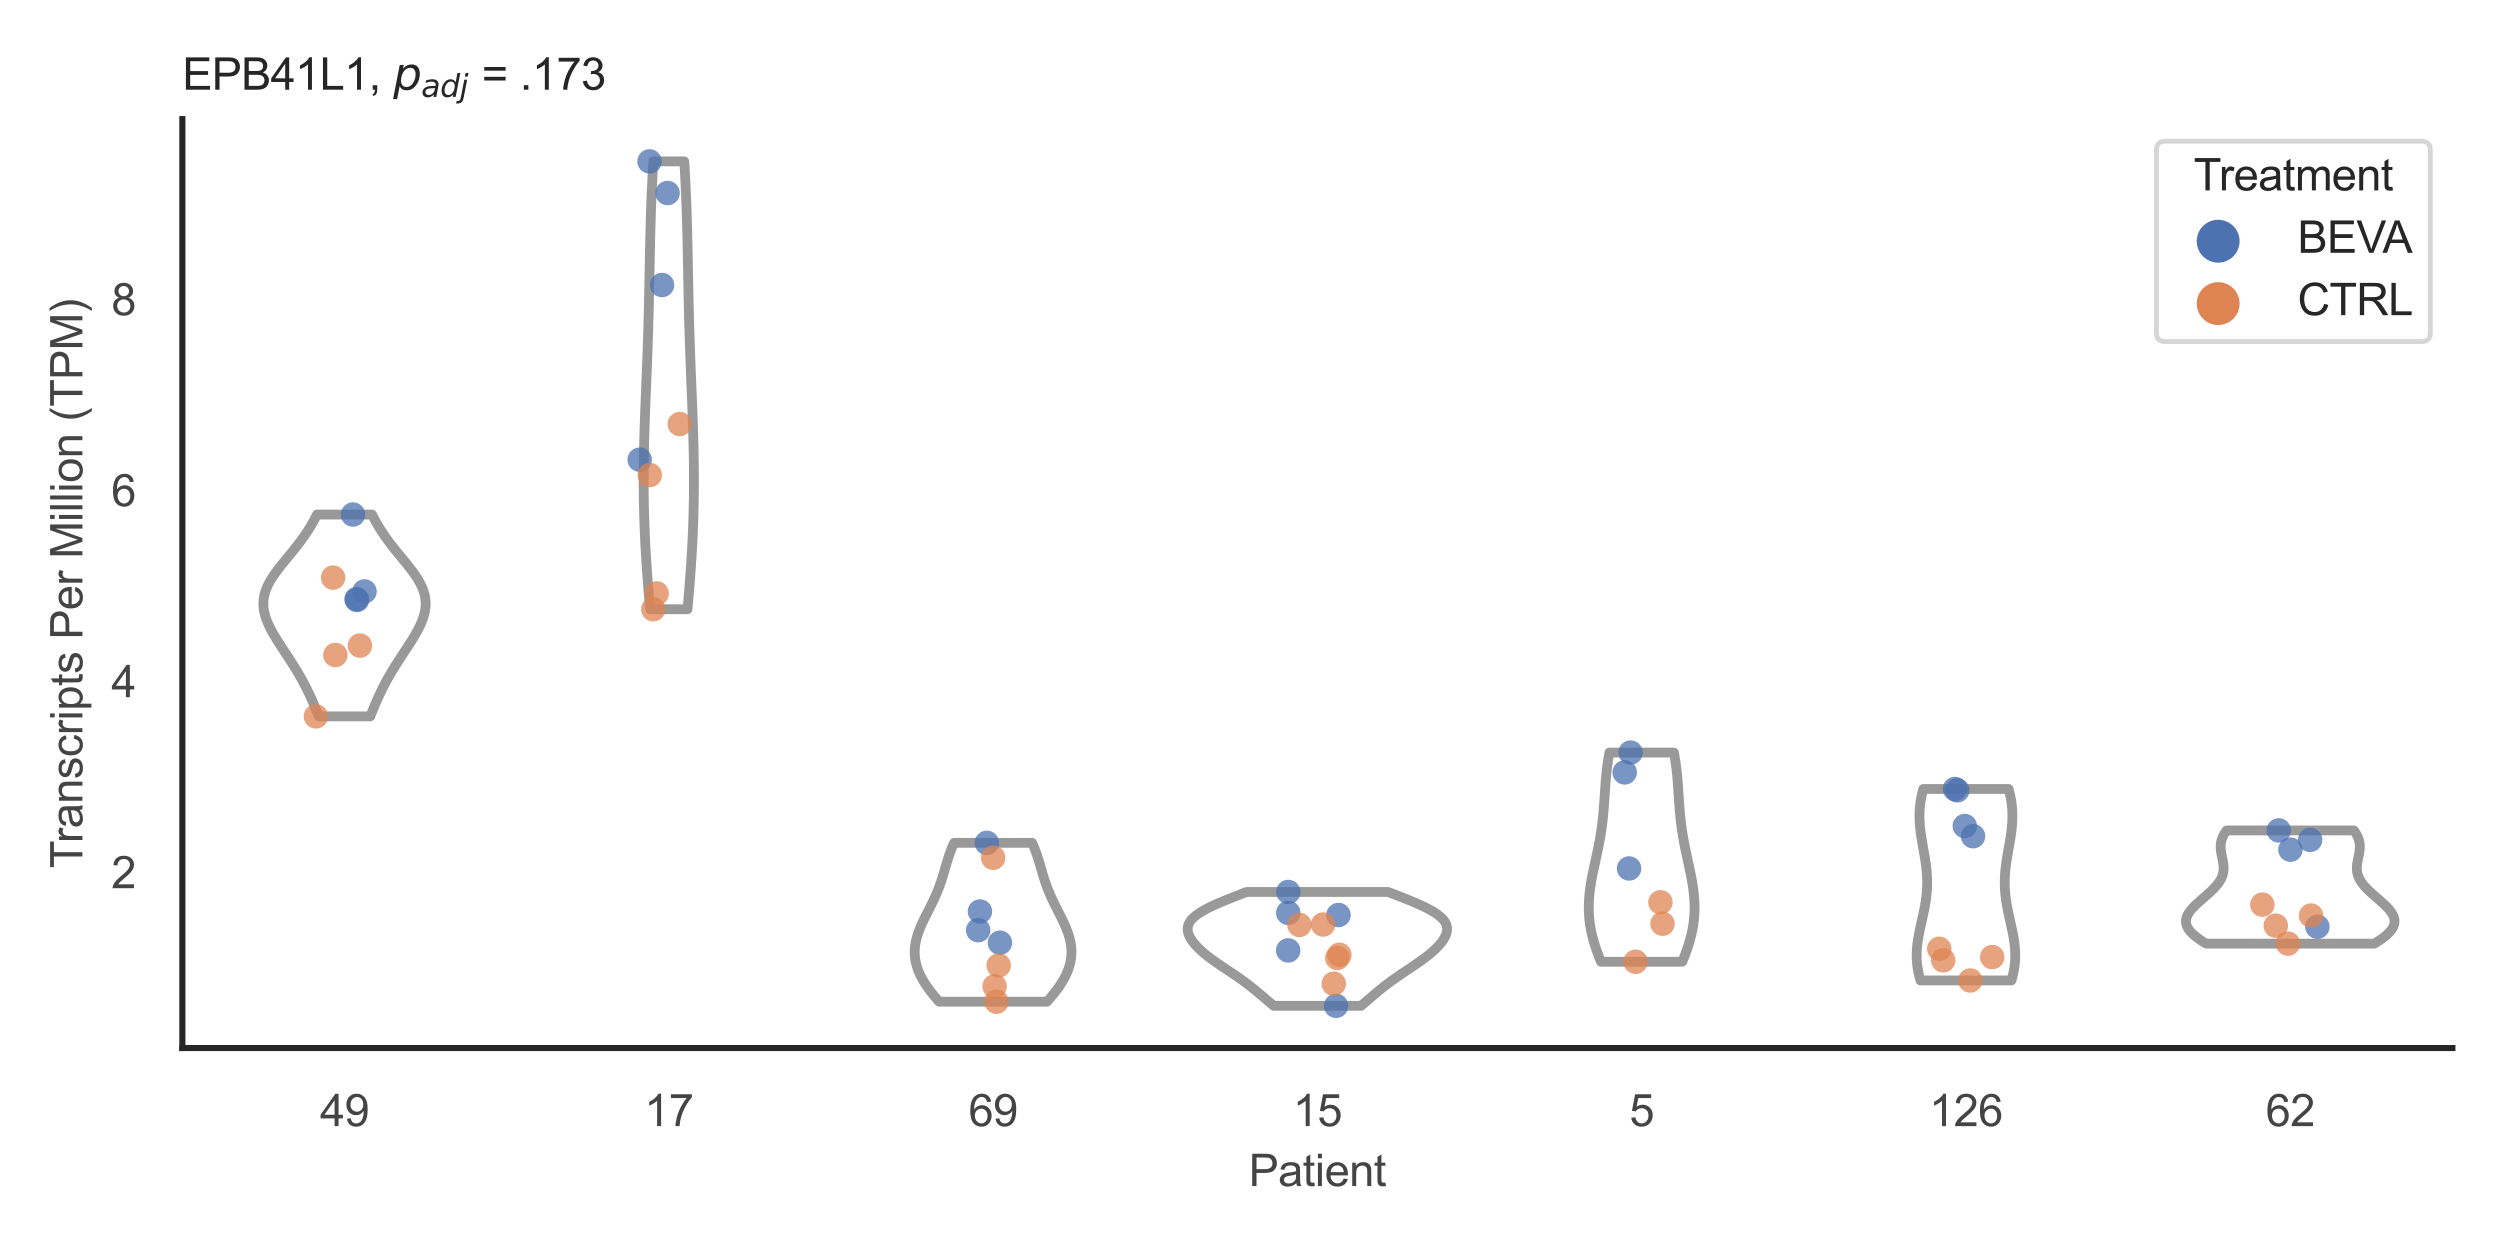 <?xml version="1.0" encoding="utf-8" standalone="no"?>
<!DOCTYPE svg PUBLIC "-//W3C//DTD SVG 1.1//EN"
  "http://www.w3.org/Graphics/SVG/1.1/DTD/svg11.dtd">
<svg xmlns:xlink="http://www.w3.org/1999/xlink" width="510.236pt" height="255.118pt" viewBox="0 0 510.236 255.118" xmlns="http://www.w3.org/2000/svg" version="1.1">
 <defs>
  <style type="text/css">*{stroke-linejoin: round; stroke-linecap: butt}</style>
 </defs>
 <g id="figure_1">
  <g id="patch_1">
   <path d="M 0 255.118 
L 510.236 255.118 
L 510.236 0 
L 0 0 
z
" style="fill: #ffffff"/>
  </g>
  <g id="axes_1">
   <g id="patch_2">
    <path d="M 37.22 213.898 
L 500.516 213.898 
L 500.516 24.32 
L 37.22 24.32 
z
" style="fill: #ffffff"/>
   </g>
   <g id="matplotlib.axis_1">
    <g id="xtick_1">
     <g id="text_1">
      <!-- 49 -->
      <g style="fill: #444444" transform="translate(65.308 229.84)scale(0.09 -0.09)">
       <defs>
        <path id="ArialMT-34" d="M 2069 0 
L 2069 1097 
L 81 1097 
L 81 1613 
L 2172 4581 
L 2631 4581 
L 2631 1613 
L 3250 1613 
L 3250 1097 
L 2631 1097 
L 2631 0 
L 2069 0 
z
M 2069 1613 
L 2069 3678 
L 634 1613 
L 2069 1613 
z
" transform="scale(0.016)"/>
        <path id="ArialMT-39" d="M 350 1059 
L 891 1109 
Q 959 728 1153 556 
Q 1347 384 1650 384 
Q 1909 384 2104 503 
Q 2300 622 2425 820 
Q 2550 1019 2634 1356 
Q 2719 1694 2719 2044 
Q 2719 2081 2716 2156 
Q 2547 1888 2255 1720 
Q 1963 1553 1622 1553 
Q 1053 1553 659 1965 
Q 266 2378 266 3053 
Q 266 3750 677 4175 
Q 1088 4600 1706 4600 
Q 2153 4600 2523 4359 
Q 2894 4119 3086 3673 
Q 3278 3228 3278 2384 
Q 3278 1506 3087 986 
Q 2897 466 2520 194 
Q 2144 -78 1638 -78 
Q 1100 -78 759 220 
Q 419 519 350 1059 
z
M 2653 3081 
Q 2653 3566 2395 3850 
Q 2138 4134 1775 4134 
Q 1400 4134 1122 3828 
Q 844 3522 844 3034 
Q 844 2597 1108 2323 
Q 1372 2050 1759 2050 
Q 2150 2050 2401 2323 
Q 2653 2597 2653 3081 
z
" transform="scale(0.016)"/>
       </defs>
       <use xlink:href="#ArialMT-34"/>
       <use xlink:href="#ArialMT-39" x="55.615"/>
      </g>
     </g>
    </g>
    <g id="xtick_2">
     <g id="text_2">
      <!-- 17 -->
      <g style="fill: #444444" transform="translate(131.493 229.84)scale(0.09 -0.09)">
       <defs>
        <path id="ArialMT-31" d="M 2384 0 
L 1822 0 
L 1822 3584 
Q 1619 3391 1289 3197 
Q 959 3003 697 2906 
L 697 3450 
Q 1169 3672 1522 3987 
Q 1875 4303 2022 4600 
L 2384 4600 
L 2384 0 
z
" transform="scale(0.016)"/>
        <path id="ArialMT-37" d="M 303 3981 
L 303 4522 
L 3269 4522 
L 3269 4084 
Q 2831 3619 2401 2847 
Q 1972 2075 1738 1259 
Q 1569 684 1522 0 
L 944 0 
Q 953 541 1156 1306 
Q 1359 2072 1739 2783 
Q 2119 3494 2547 3981 
L 303 3981 
z
" transform="scale(0.016)"/>
       </defs>
       <use xlink:href="#ArialMT-31"/>
       <use xlink:href="#ArialMT-37" x="55.615"/>
      </g>
     </g>
    </g>
    <g id="xtick_3">
     <g id="text_3">
      <!-- 69 -->
      <g style="fill: #444444" transform="translate(197.678 229.84)scale(0.09 -0.09)">
       <defs>
        <path id="ArialMT-36" d="M 3184 3459 
L 2625 3416 
Q 2550 3747 2413 3897 
Q 2184 4138 1850 4138 
Q 1581 4138 1378 3988 
Q 1113 3794 959 3422 
Q 806 3050 800 2363 
Q 1003 2672 1297 2822 
Q 1591 2972 1913 2972 
Q 2475 2972 2870 2558 
Q 3266 2144 3266 1488 
Q 3266 1056 3080 686 
Q 2894 316 2569 119 
Q 2244 -78 1831 -78 
Q 1128 -78 684 439 
Q 241 956 241 2144 
Q 241 3472 731 4075 
Q 1159 4600 1884 4600 
Q 2425 4600 2770 4297 
Q 3116 3994 3184 3459 
z
M 888 1484 
Q 888 1194 1011 928 
Q 1134 663 1356 523 
Q 1578 384 1822 384 
Q 2178 384 2434 671 
Q 2691 959 2691 1453 
Q 2691 1928 2437 2201 
Q 2184 2475 1800 2475 
Q 1419 2475 1153 2201 
Q 888 1928 888 1484 
z
" transform="scale(0.016)"/>
       </defs>
       <use xlink:href="#ArialMT-36"/>
       <use xlink:href="#ArialMT-39" x="55.615"/>
      </g>
     </g>
    </g>
    <g id="xtick_4">
     <g id="text_4">
      <!-- 15 -->
      <g style="fill: #444444" transform="translate(263.863 229.84)scale(0.09 -0.09)">
       <defs>
        <path id="ArialMT-35" d="M 266 1200 
L 856 1250 
Q 922 819 1161 601 
Q 1400 384 1738 384 
Q 2144 384 2425 690 
Q 2706 997 2706 1503 
Q 2706 1984 2436 2262 
Q 2166 2541 1728 2541 
Q 1456 2541 1237 2417 
Q 1019 2294 894 2097 
L 366 2166 
L 809 4519 
L 3088 4519 
L 3088 3981 
L 1259 3981 
L 1013 2750 
Q 1425 3038 1878 3038 
Q 2478 3038 2890 2622 
Q 3303 2206 3303 1553 
Q 3303 931 2941 478 
Q 2500 -78 1738 -78 
Q 1113 -78 717 272 
Q 322 622 266 1200 
z
" transform="scale(0.016)"/>
       </defs>
       <use xlink:href="#ArialMT-31"/>
       <use xlink:href="#ArialMT-35" x="55.615"/>
      </g>
     </g>
    </g>
    <g id="xtick_5">
     <g id="text_5">
      <!-- 5 -->
      <g style="fill: #444444" transform="translate(332.551 229.84)scale(0.09 -0.09)">
       <use xlink:href="#ArialMT-35"/>
      </g>
     </g>
    </g>
    <g id="xtick_6">
     <g id="text_6">
      <!-- 126 -->
      <g style="fill: #444444" transform="translate(393.731 229.84)scale(0.09 -0.09)">
       <defs>
        <path id="ArialMT-32" d="M 3222 541 
L 3222 0 
L 194 0 
Q 188 203 259 391 
Q 375 700 629 1000 
Q 884 1300 1366 1694 
Q 2113 2306 2375 2664 
Q 2638 3022 2638 3341 
Q 2638 3675 2398 3904 
Q 2159 4134 1775 4134 
Q 1369 4134 1125 3890 
Q 881 3647 878 3216 
L 300 3275 
Q 359 3922 746 4261 
Q 1134 4600 1788 4600 
Q 2447 4600 2831 4234 
Q 3216 3869 3216 3328 
Q 3216 3053 3103 2787 
Q 2991 2522 2730 2228 
Q 2469 1934 1863 1422 
Q 1356 997 1212 845 
Q 1069 694 975 541 
L 3222 541 
z
" transform="scale(0.016)"/>
       </defs>
       <use xlink:href="#ArialMT-31"/>
       <use xlink:href="#ArialMT-32" x="55.615"/>
       <use xlink:href="#ArialMT-36" x="111.23"/>
      </g>
     </g>
    </g>
    <g id="xtick_7">
     <g id="text_7">
      <!-- 62 -->
      <g style="fill: #444444" transform="translate(462.419 229.84)scale(0.09 -0.09)">
       <use xlink:href="#ArialMT-36"/>
       <use xlink:href="#ArialMT-32" x="55.615"/>
      </g>
     </g>
    </g>
    <g id="text_8">
     <!-- Patient -->
     <g style="fill: #444444" transform="translate(254.859 242.071)scale(0.09 -0.09)">
      <defs>
       <path id="ArialMT-50" d="M 494 0 
L 494 4581 
L 2222 4581 
Q 2678 4581 2919 4538 
Q 3256 4481 3484 4323 
Q 3713 4166 3852 3881 
Q 3991 3597 3991 3256 
Q 3991 2672 3619 2267 
Q 3247 1863 2275 1863 
L 1100 1863 
L 1100 0 
L 494 0 
z
M 1100 2403 
L 2284 2403 
Q 2872 2403 3119 2622 
Q 3366 2841 3366 3238 
Q 3366 3525 3220 3729 
Q 3075 3934 2838 4000 
Q 2684 4041 2272 4041 
L 1100 4041 
L 1100 2403 
z
" transform="scale(0.016)"/>
       <path id="ArialMT-61" d="M 2588 409 
Q 2275 144 1986 34 
Q 1697 -75 1366 -75 
Q 819 -75 525 192 
Q 231 459 231 875 
Q 231 1119 342 1320 
Q 453 1522 633 1644 
Q 813 1766 1038 1828 
Q 1203 1872 1538 1913 
Q 2219 1994 2541 2106 
Q 2544 2222 2544 2253 
Q 2544 2597 2384 2738 
Q 2169 2928 1744 2928 
Q 1347 2928 1158 2789 
Q 969 2650 878 2297 
L 328 2372 
Q 403 2725 575 2942 
Q 747 3159 1072 3276 
Q 1397 3394 1825 3394 
Q 2250 3394 2515 3294 
Q 2781 3194 2906 3042 
Q 3031 2891 3081 2659 
Q 3109 2516 3109 2141 
L 3109 1391 
Q 3109 606 3145 398 
Q 3181 191 3288 0 
L 2700 0 
Q 2613 175 2588 409 
z
M 2541 1666 
Q 2234 1541 1622 1453 
Q 1275 1403 1131 1340 
Q 988 1278 909 1158 
Q 831 1038 831 891 
Q 831 666 1001 516 
Q 1172 366 1500 366 
Q 1825 366 2078 508 
Q 2331 650 2450 897 
Q 2541 1088 2541 1459 
L 2541 1666 
z
" transform="scale(0.016)"/>
       <path id="ArialMT-74" d="M 1650 503 
L 1731 6 
Q 1494 -44 1306 -44 
Q 1000 -44 831 53 
Q 663 150 594 308 
Q 525 466 525 972 
L 525 2881 
L 113 2881 
L 113 3319 
L 525 3319 
L 525 4141 
L 1084 4478 
L 1084 3319 
L 1650 3319 
L 1650 2881 
L 1084 2881 
L 1084 941 
Q 1084 700 1114 631 
Q 1144 563 1211 522 
Q 1278 481 1403 481 
Q 1497 481 1650 503 
z
" transform="scale(0.016)"/>
       <path id="ArialMT-69" d="M 425 3934 
L 425 4581 
L 988 4581 
L 988 3934 
L 425 3934 
z
M 425 0 
L 425 3319 
L 988 3319 
L 988 0 
L 425 0 
z
" transform="scale(0.016)"/>
       <path id="ArialMT-65" d="M 2694 1069 
L 3275 997 
Q 3138 488 2766 206 
Q 2394 -75 1816 -75 
Q 1088 -75 661 373 
Q 234 822 234 1631 
Q 234 2469 665 2931 
Q 1097 3394 1784 3394 
Q 2450 3394 2872 2941 
Q 3294 2488 3294 1666 
Q 3294 1616 3291 1516 
L 816 1516 
Q 847 969 1125 678 
Q 1403 388 1819 388 
Q 2128 388 2347 550 
Q 2566 713 2694 1069 
z
M 847 1978 
L 2700 1978 
Q 2663 2397 2488 2606 
Q 2219 2931 1791 2931 
Q 1403 2931 1139 2672 
Q 875 2413 847 1978 
z
" transform="scale(0.016)"/>
       <path id="ArialMT-6e" d="M 422 0 
L 422 3319 
L 928 3319 
L 928 2847 
Q 1294 3394 1984 3394 
Q 2284 3394 2536 3286 
Q 2788 3178 2913 3003 
Q 3038 2828 3088 2588 
Q 3119 2431 3119 2041 
L 3119 0 
L 2556 0 
L 2556 2019 
Q 2556 2363 2490 2533 
Q 2425 2703 2258 2804 
Q 2091 2906 1866 2906 
Q 1506 2906 1245 2678 
Q 984 2450 984 1813 
L 984 0 
L 422 0 
z
" transform="scale(0.016)"/>
      </defs>
      <use xlink:href="#ArialMT-50"/>
      <use xlink:href="#ArialMT-61" x="66.699"/>
      <use xlink:href="#ArialMT-74" x="122.314"/>
      <use xlink:href="#ArialMT-69" x="150.098"/>
      <use xlink:href="#ArialMT-65" x="172.314"/>
      <use xlink:href="#ArialMT-6e" x="227.93"/>
      <use xlink:href="#ArialMT-74" x="283.545"/>
     </g>
    </g>
   </g>
   <g id="matplotlib.axis_2">
    <g id="ytick_1">
     <g id="text_9">
      <!-- 2 -->
      <g style="fill: #444444" transform="translate(22.715 181.273)scale(0.09 -0.09)">
       <use xlink:href="#ArialMT-32"/>
      </g>
     </g>
    </g>
    <g id="ytick_2">
     <g id="text_10">
      <!-- 4 -->
      <g style="fill: #444444" transform="translate(22.715 142.295)scale(0.09 -0.09)">
       <use xlink:href="#ArialMT-34"/>
      </g>
     </g>
    </g>
    <g id="ytick_3">
     <g id="text_11">
      <!-- 6 -->
      <g style="fill: #444444" transform="translate(22.715 103.316)scale(0.09 -0.09)">
       <use xlink:href="#ArialMT-36"/>
      </g>
     </g>
    </g>
    <g id="ytick_4">
     <g id="text_12">
      <!-- 8 -->
      <g style="fill: #444444" transform="translate(22.715 64.337)scale(0.09 -0.09)">
       <defs>
        <path id="ArialMT-38" d="M 1131 2484 
Q 781 2613 612 2850 
Q 444 3088 444 3419 
Q 444 3919 803 4259 
Q 1163 4600 1759 4600 
Q 2359 4600 2725 4251 
Q 3091 3903 3091 3403 
Q 3091 3084 2923 2848 
Q 2756 2613 2416 2484 
Q 2838 2347 3058 2040 
Q 3278 1734 3278 1309 
Q 3278 722 2862 322 
Q 2447 -78 1769 -78 
Q 1091 -78 675 323 
Q 259 725 259 1325 
Q 259 1772 486 2073 
Q 713 2375 1131 2484 
z
M 1019 3438 
Q 1019 3113 1228 2906 
Q 1438 2700 1772 2700 
Q 2097 2700 2305 2904 
Q 2513 3109 2513 3406 
Q 2513 3716 2298 3927 
Q 2084 4138 1766 4138 
Q 1444 4138 1231 3931 
Q 1019 3725 1019 3438 
z
M 838 1322 
Q 838 1081 952 856 
Q 1066 631 1291 507 
Q 1516 384 1775 384 
Q 2178 384 2440 643 
Q 2703 903 2703 1303 
Q 2703 1709 2433 1975 
Q 2163 2241 1756 2241 
Q 1359 2241 1098 1978 
Q 838 1716 838 1322 
z
" transform="scale(0.016)"/>
       </defs>
       <use xlink:href="#ArialMT-38"/>
      </g>
     </g>
    </g>
    <g id="text_13">
     <!-- Transcripts Per Million (TPM) -->
     <g style="fill: #444444" transform="translate(16.821 177.194)rotate(-90)scale(0.09 -0.09)">
      <defs>
       <path id="ArialMT-54" d="M 1659 0 
L 1659 4041 
L 150 4041 
L 150 4581 
L 3781 4581 
L 3781 4041 
L 2266 4041 
L 2266 0 
L 1659 0 
z
" transform="scale(0.016)"/>
       <path id="ArialMT-72" d="M 416 0 
L 416 3319 
L 922 3319 
L 922 2816 
Q 1116 3169 1280 3281 
Q 1444 3394 1641 3394 
Q 1925 3394 2219 3213 
L 2025 2691 
Q 1819 2813 1613 2813 
Q 1428 2813 1281 2702 
Q 1134 2591 1072 2394 
Q 978 2094 978 1738 
L 978 0 
L 416 0 
z
" transform="scale(0.016)"/>
       <path id="ArialMT-73" d="M 197 991 
L 753 1078 
Q 800 744 1014 566 
Q 1228 388 1613 388 
Q 2000 388 2187 545 
Q 2375 703 2375 916 
Q 2375 1106 2209 1216 
Q 2094 1291 1634 1406 
Q 1016 1563 777 1677 
Q 538 1791 414 1992 
Q 291 2194 291 2438 
Q 291 2659 392 2848 
Q 494 3038 669 3163 
Q 800 3259 1026 3326 
Q 1253 3394 1513 3394 
Q 1903 3394 2198 3281 
Q 2494 3169 2634 2976 
Q 2775 2784 2828 2463 
L 2278 2388 
Q 2241 2644 2061 2787 
Q 1881 2931 1553 2931 
Q 1166 2931 1000 2803 
Q 834 2675 834 2503 
Q 834 2394 903 2306 
Q 972 2216 1119 2156 
Q 1203 2125 1616 2013 
Q 2213 1853 2448 1751 
Q 2684 1650 2818 1456 
Q 2953 1263 2953 975 
Q 2953 694 2789 445 
Q 2625 197 2315 61 
Q 2006 -75 1616 -75 
Q 969 -75 630 194 
Q 291 463 197 991 
z
" transform="scale(0.016)"/>
       <path id="ArialMT-63" d="M 2588 1216 
L 3141 1144 
Q 3050 572 2676 248 
Q 2303 -75 1759 -75 
Q 1078 -75 664 370 
Q 250 816 250 1647 
Q 250 2184 428 2587 
Q 606 2991 970 3192 
Q 1334 3394 1763 3394 
Q 2303 3394 2647 3120 
Q 2991 2847 3088 2344 
L 2541 2259 
Q 2463 2594 2264 2762 
Q 2066 2931 1784 2931 
Q 1359 2931 1093 2626 
Q 828 2322 828 1663 
Q 828 994 1084 691 
Q 1341 388 1753 388 
Q 2084 388 2306 591 
Q 2528 794 2588 1216 
z
" transform="scale(0.016)"/>
       <path id="ArialMT-70" d="M 422 -1272 
L 422 3319 
L 934 3319 
L 934 2888 
Q 1116 3141 1344 3267 
Q 1572 3394 1897 3394 
Q 2322 3394 2647 3175 
Q 2972 2956 3137 2557 
Q 3303 2159 3303 1684 
Q 3303 1175 3120 767 
Q 2938 359 2589 142 
Q 2241 -75 1856 -75 
Q 1575 -75 1351 44 
Q 1128 163 984 344 
L 984 -1272 
L 422 -1272 
z
M 931 1641 
Q 931 1000 1190 694 
Q 1450 388 1819 388 
Q 2194 388 2461 705 
Q 2728 1022 2728 1688 
Q 2728 2322 2467 2637 
Q 2206 2953 1844 2953 
Q 1484 2953 1207 2617 
Q 931 2281 931 1641 
z
" transform="scale(0.016)"/>
       <path id="ArialMT-20" transform="scale(0.016)"/>
       <path id="ArialMT-4d" d="M 475 0 
L 475 4581 
L 1388 4581 
L 2472 1338 
Q 2622 884 2691 659 
Q 2769 909 2934 1394 
L 4031 4581 
L 4847 4581 
L 4847 0 
L 4263 0 
L 4263 3834 
L 2931 0 
L 2384 0 
L 1059 3900 
L 1059 0 
L 475 0 
z
" transform="scale(0.016)"/>
       <path id="ArialMT-6c" d="M 409 0 
L 409 4581 
L 972 4581 
L 972 0 
L 409 0 
z
" transform="scale(0.016)"/>
       <path id="ArialMT-6f" d="M 213 1659 
Q 213 2581 725 3025 
Q 1153 3394 1769 3394 
Q 2453 3394 2887 2945 
Q 3322 2497 3322 1706 
Q 3322 1066 3130 698 
Q 2938 331 2570 128 
Q 2203 -75 1769 -75 
Q 1072 -75 642 372 
Q 213 819 213 1659 
z
M 791 1659 
Q 791 1022 1069 705 
Q 1347 388 1769 388 
Q 2188 388 2466 706 
Q 2744 1025 2744 1678 
Q 2744 2294 2464 2611 
Q 2184 2928 1769 2928 
Q 1347 2928 1069 2612 
Q 791 2297 791 1659 
z
" transform="scale(0.016)"/>
       <path id="ArialMT-28" d="M 1497 -1347 
Q 1031 -759 709 28 
Q 388 816 388 1659 
Q 388 2403 628 3084 
Q 909 3875 1497 4659 
L 1900 4659 
Q 1522 4009 1400 3731 
Q 1209 3300 1100 2831 
Q 966 2247 966 1656 
Q 966 153 1900 -1347 
L 1497 -1347 
z
" transform="scale(0.016)"/>
       <path id="ArialMT-29" d="M 791 -1347 
L 388 -1347 
Q 1322 153 1322 1656 
Q 1322 2244 1188 2822 
Q 1081 3291 891 3722 
Q 769 4003 388 4659 
L 791 4659 
Q 1378 3875 1659 3084 
Q 1900 2403 1900 1659 
Q 1900 816 1576 28 
Q 1253 -759 791 -1347 
z
" transform="scale(0.016)"/>
      </defs>
      <use xlink:href="#ArialMT-54"/>
      <use xlink:href="#ArialMT-72" x="57.334"/>
      <use xlink:href="#ArialMT-61" x="90.635"/>
      <use xlink:href="#ArialMT-6e" x="146.25"/>
      <use xlink:href="#ArialMT-73" x="201.865"/>
      <use xlink:href="#ArialMT-63" x="251.865"/>
      <use xlink:href="#ArialMT-72" x="301.865"/>
      <use xlink:href="#ArialMT-69" x="335.166"/>
      <use xlink:href="#ArialMT-70" x="357.383"/>
      <use xlink:href="#ArialMT-74" x="412.998"/>
      <use xlink:href="#ArialMT-73" x="440.781"/>
      <use xlink:href="#ArialMT-20" x="490.781"/>
      <use xlink:href="#ArialMT-50" x="518.564"/>
      <use xlink:href="#ArialMT-65" x="585.264"/>
      <use xlink:href="#ArialMT-72" x="640.879"/>
      <use xlink:href="#ArialMT-20" x="674.18"/>
      <use xlink:href="#ArialMT-4d" x="701.963"/>
      <use xlink:href="#ArialMT-69" x="785.264"/>
      <use xlink:href="#ArialMT-6c" x="807.48"/>
      <use xlink:href="#ArialMT-6c" x="829.697"/>
      <use xlink:href="#ArialMT-69" x="851.914"/>
      <use xlink:href="#ArialMT-6f" x="874.131"/>
      <use xlink:href="#ArialMT-6e" x="929.746"/>
      <use xlink:href="#ArialMT-20" x="985.361"/>
      <use xlink:href="#ArialMT-28" x="1013.145"/>
      <use xlink:href="#ArialMT-54" x="1046.445"/>
      <use xlink:href="#ArialMT-50" x="1107.529"/>
      <use xlink:href="#ArialMT-4d" x="1174.229"/>
      <use xlink:href="#ArialMT-29" x="1257.529"/>
     </g>
    </g>
   </g>
   <g id="PolyCollection_1">
    <defs>
     <path id="ma4785930bf" d="M 75.572 -108.911 
L 65.053 -108.911 
L 64.888 -109.327 
L 64.721 -109.743 
L 64.553 -110.159 
L 64.382 -110.575 
L 64.209 -110.991 
L 64.033 -111.408 
L 63.854 -111.824 
L 63.672 -112.24 
L 63.487 -112.656 
L 63.297 -113.072 
L 63.103 -113.488 
L 62.906 -113.904 
L 62.703 -114.32 
L 62.496 -114.736 
L 62.284 -115.152 
L 62.066 -115.568 
L 61.844 -115.985 
L 61.617 -116.401 
L 61.384 -116.817 
L 61.147 -117.233 
L 60.905 -117.649 
L 60.658 -118.065 
L 60.406 -118.481 
L 60.151 -118.897 
L 59.891 -119.313 
L 59.628 -119.729 
L 59.362 -120.145 
L 59.093 -120.562 
L 58.823 -120.978 
L 58.55 -121.394 
L 58.277 -121.81 
L 58.003 -122.226 
L 57.73 -122.642 
L 57.458 -123.058 
L 57.188 -123.474 
L 56.921 -123.89 
L 56.657 -124.306 
L 56.399 -124.723 
L 56.146 -125.139 
L 55.899 -125.555 
L 55.661 -125.971 
L 55.431 -126.387 
L 55.212 -126.803 
L 55.003 -127.219 
L 54.807 -127.635 
L 54.624 -128.051 
L 54.455 -128.467 
L 54.302 -128.883 
L 54.166 -129.3 
L 54.048 -129.716 
L 53.948 -130.132 
L 53.868 -130.548 
L 53.808 -130.964 
L 53.77 -131.38 
L 53.753 -131.796 
L 53.758 -132.212 
L 53.786 -132.628 
L 53.837 -133.044 
L 53.911 -133.46 
L 54.007 -133.877 
L 54.127 -134.293 
L 54.268 -134.709 
L 54.431 -135.125 
L 54.615 -135.541 
L 54.819 -135.957 
L 55.042 -136.373 
L 55.283 -136.789 
L 55.541 -137.205 
L 55.814 -137.621 
L 56.102 -138.037 
L 56.401 -138.454 
L 56.712 -138.87 
L 57.032 -139.286 
L 57.36 -139.702 
L 57.694 -140.118 
L 58.032 -140.534 
L 58.373 -140.95 
L 58.716 -141.366 
L 59.059 -141.782 
L 59.401 -142.198 
L 59.74 -142.615 
L 60.076 -143.031 
L 60.406 -143.447 
L 60.732 -143.863 
L 61.051 -144.279 
L 61.363 -144.695 
L 61.668 -145.111 
L 61.964 -145.527 
L 62.253 -145.943 
L 62.534 -146.359 
L 62.806 -146.775 
L 63.07 -147.192 
L 63.325 -147.608 
L 63.573 -148.024 
L 63.813 -148.44 
L 64.046 -148.856 
L 64.272 -149.272 
L 64.491 -149.688 
L 64.704 -150.104 
L 75.921 -150.104 
L 75.921 -150.104 
L 76.134 -149.688 
L 76.353 -149.272 
L 76.579 -148.856 
L 76.812 -148.44 
L 77.052 -148.024 
L 77.3 -147.608 
L 77.556 -147.192 
L 77.819 -146.775 
L 78.092 -146.359 
L 78.372 -145.943 
L 78.661 -145.527 
L 78.958 -145.111 
L 79.262 -144.695 
L 79.574 -144.279 
L 79.893 -143.863 
L 80.219 -143.447 
L 80.55 -143.031 
L 80.885 -142.615 
L 81.224 -142.198 
L 81.566 -141.782 
L 81.909 -141.366 
L 82.252 -140.95 
L 82.593 -140.534 
L 82.932 -140.118 
L 83.265 -139.702 
L 83.593 -139.286 
L 83.913 -138.87 
L 84.224 -138.454 
L 84.524 -138.037 
L 84.811 -137.621 
L 85.084 -137.205 
L 85.342 -136.789 
L 85.583 -136.373 
L 85.806 -135.957 
L 86.01 -135.541 
L 86.194 -135.125 
L 86.357 -134.709 
L 86.499 -134.293 
L 86.618 -133.877 
L 86.714 -133.46 
L 86.788 -133.044 
L 86.839 -132.628 
L 86.867 -132.212 
L 86.872 -131.796 
L 86.856 -131.38 
L 86.817 -130.964 
L 86.757 -130.548 
L 86.677 -130.132 
L 86.578 -129.716 
L 86.459 -129.3 
L 86.323 -128.883 
L 86.17 -128.467 
L 86.002 -128.051 
L 85.819 -127.635 
L 85.622 -127.219 
L 85.414 -126.803 
L 85.194 -126.387 
L 84.964 -125.971 
L 84.726 -125.555 
L 84.479 -125.139 
L 84.226 -124.723 
L 83.968 -124.306 
L 83.704 -123.89 
L 83.437 -123.474 
L 83.167 -123.058 
L 82.895 -122.642 
L 82.622 -122.226 
L 82.348 -121.81 
L 82.075 -121.394 
L 81.803 -120.978 
L 81.532 -120.562 
L 81.263 -120.145 
L 80.997 -119.729 
L 80.734 -119.313 
L 80.474 -118.897 
L 80.219 -118.481 
L 79.967 -118.065 
L 79.72 -117.649 
L 79.478 -117.233 
L 79.241 -116.817 
L 79.008 -116.401 
L 78.781 -115.985 
L 78.559 -115.568 
L 78.342 -115.152 
L 78.129 -114.736 
L 77.922 -114.32 
L 77.72 -113.904 
L 77.522 -113.488 
L 77.328 -113.072 
L 77.139 -112.656 
L 76.953 -112.24 
L 76.771 -111.824 
L 76.592 -111.408 
L 76.416 -110.991 
L 76.243 -110.575 
L 76.073 -110.159 
L 75.904 -109.743 
L 75.737 -109.327 
L 75.572 -108.911 
z
" style="stroke: #999999; stroke-width: 2"/>
    </defs>
    <g clip-path="url(#p54165beb18)">
     <use xlink:href="#ma4785930bf" x="0" y="255.118" style="fill: #ffffff; stroke: #999999; stroke-width: 2"/>
    </g>
   </g>
   <g id="PolyCollection_2">
    <defs>
     <path id="m52809e5fb1" d="M 140.311 -130.778 
L 132.684 -130.778 
L 132.6 -131.701 
L 132.519 -132.624 
L 132.439 -133.547 
L 132.361 -134.471 
L 132.285 -135.394 
L 132.212 -136.317 
L 132.141 -137.24 
L 132.073 -138.164 
L 132.008 -139.087 
L 131.945 -140.01 
L 131.885 -140.934 
L 131.829 -141.857 
L 131.775 -142.78 
L 131.724 -143.703 
L 131.677 -144.627 
L 131.633 -145.55 
L 131.592 -146.473 
L 131.554 -147.396 
L 131.52 -148.32 
L 131.49 -149.243 
L 131.463 -150.166 
L 131.439 -151.089 
L 131.418 -152.013 
L 131.402 -152.936 
L 131.388 -153.859 
L 131.378 -154.783 
L 131.372 -155.706 
L 131.368 -156.629 
L 131.368 -157.552 
L 131.371 -158.476 
L 131.377 -159.399 
L 131.386 -160.322 
L 131.399 -161.245 
L 131.413 -162.169 
L 131.431 -163.092 
L 131.451 -164.015 
L 131.473 -164.938 
L 131.498 -165.862 
L 131.524 -166.785 
L 131.553 -167.708 
L 131.583 -168.632 
L 131.615 -169.555 
L 131.648 -170.478 
L 131.682 -171.401 
L 131.717 -172.325 
L 131.754 -173.248 
L 131.79 -174.171 
L 131.827 -175.094 
L 131.865 -176.018 
L 131.902 -176.941 
L 131.939 -177.864 
L 131.976 -178.787 
L 132.013 -179.711 
L 132.049 -180.634 
L 132.084 -181.557 
L 132.118 -182.481 
L 132.152 -183.404 
L 132.185 -184.327 
L 132.216 -185.25 
L 132.246 -186.174 
L 132.276 -187.097 
L 132.304 -188.02 
L 132.33 -188.943 
L 132.356 -189.867 
L 132.38 -190.79 
L 132.403 -191.713 
L 132.426 -192.636 
L 132.447 -193.56 
L 132.467 -194.483 
L 132.486 -195.406 
L 132.505 -196.329 
L 132.523 -197.253 
L 132.541 -198.176 
L 132.558 -199.099 
L 132.575 -200.023 
L 132.592 -200.946 
L 132.61 -201.869 
L 132.627 -202.792 
L 132.646 -203.716 
L 132.665 -204.639 
L 132.684 -205.562 
L 132.705 -206.485 
L 132.727 -207.409 
L 132.751 -208.332 
L 132.776 -209.255 
L 132.802 -210.178 
L 132.831 -211.102 
L 132.861 -212.025 
L 132.893 -212.948 
L 132.928 -213.872 
L 132.964 -214.795 
L 133.003 -215.718 
L 133.044 -216.641 
L 133.088 -217.565 
L 133.134 -218.488 
L 133.182 -219.411 
L 133.232 -220.334 
L 133.285 -221.258 
L 133.34 -222.181 
L 139.655 -222.181 
L 139.655 -222.181 
L 139.71 -221.258 
L 139.763 -220.334 
L 139.814 -219.411 
L 139.862 -218.488 
L 139.908 -217.565 
L 139.951 -216.641 
L 139.992 -215.718 
L 140.031 -214.795 
L 140.068 -213.872 
L 140.102 -212.948 
L 140.135 -212.025 
L 140.165 -211.102 
L 140.193 -210.178 
L 140.22 -209.255 
L 140.245 -208.332 
L 140.268 -207.409 
L 140.29 -206.485 
L 140.311 -205.562 
L 140.331 -204.639 
L 140.35 -203.716 
L 140.368 -202.792 
L 140.386 -201.869 
L 140.403 -200.946 
L 140.42 -200.023 
L 140.438 -199.099 
L 140.455 -198.176 
L 140.473 -197.253 
L 140.491 -196.329 
L 140.509 -195.406 
L 140.529 -194.483 
L 140.549 -193.56 
L 140.57 -192.636 
L 140.592 -191.713 
L 140.615 -190.79 
L 140.64 -189.867 
L 140.665 -188.943 
L 140.692 -188.02 
L 140.72 -187.097 
L 140.749 -186.174 
L 140.779 -185.25 
L 140.811 -184.327 
L 140.844 -183.404 
L 140.877 -182.481 
L 140.912 -181.557 
L 140.947 -180.634 
L 140.983 -179.711 
L 141.019 -178.787 
L 141.056 -177.864 
L 141.094 -176.941 
L 141.131 -176.018 
L 141.168 -175.094 
L 141.205 -174.171 
L 141.242 -173.248 
L 141.278 -172.325 
L 141.313 -171.401 
L 141.348 -170.478 
L 141.381 -169.555 
L 141.412 -168.632 
L 141.443 -167.708 
L 141.471 -166.785 
L 141.498 -165.862 
L 141.522 -164.938 
L 141.545 -164.015 
L 141.565 -163.092 
L 141.582 -162.169 
L 141.597 -161.245 
L 141.609 -160.322 
L 141.618 -159.399 
L 141.624 -158.476 
L 141.627 -157.552 
L 141.627 -156.629 
L 141.624 -155.706 
L 141.617 -154.783 
L 141.607 -153.859 
L 141.594 -152.936 
L 141.577 -152.013 
L 141.557 -151.089 
L 141.533 -150.166 
L 141.506 -149.243 
L 141.475 -148.32 
L 141.441 -147.396 
L 141.404 -146.473 
L 141.363 -145.55 
L 141.319 -144.627 
L 141.271 -143.703 
L 141.221 -142.78 
L 141.167 -141.857 
L 141.11 -140.934 
L 141.05 -140.01 
L 140.988 -139.087 
L 140.922 -138.164 
L 140.854 -137.24 
L 140.783 -136.317 
L 140.71 -135.394 
L 140.635 -134.471 
L 140.557 -133.547 
L 140.477 -132.624 
L 140.395 -131.701 
L 140.311 -130.778 
z
" style="stroke: #999999; stroke-width: 2"/>
    </defs>
    <g clip-path="url(#p54165beb18)">
     <use xlink:href="#m52809e5fb1" x="0" y="255.118" style="fill: #ffffff; stroke: #999999; stroke-width: 2"/>
    </g>
   </g>
   <g id="PolyCollection_3">
    <defs>
     <path id="m186827a481" d="M 213.696 -50.674 
L 191.669 -50.674 
L 191.382 -51.002 
L 191.1 -51.329 
L 190.824 -51.657 
L 190.553 -51.984 
L 190.289 -52.312 
L 190.031 -52.639 
L 189.781 -52.967 
L 189.539 -53.294 
L 189.305 -53.622 
L 189.079 -53.949 
L 188.862 -54.277 
L 188.654 -54.604 
L 188.456 -54.932 
L 188.267 -55.259 
L 188.088 -55.587 
L 187.92 -55.914 
L 187.761 -56.242 
L 187.614 -56.569 
L 187.476 -56.897 
L 187.35 -57.224 
L 187.234 -57.552 
L 187.13 -57.879 
L 187.036 -58.207 
L 186.954 -58.534 
L 186.883 -58.862 
L 186.823 -59.189 
L 186.774 -59.517 
L 186.736 -59.844 
L 186.709 -60.172 
L 186.694 -60.499 
L 186.689 -60.827 
L 186.695 -61.154 
L 186.712 -61.482 
L 186.739 -61.809 
L 186.777 -62.137 
L 186.825 -62.464 
L 186.883 -62.792 
L 186.95 -63.119 
L 187.027 -63.447 
L 187.113 -63.774 
L 187.207 -64.102 
L 187.31 -64.429 
L 187.421 -64.757 
L 187.539 -65.084 
L 187.664 -65.412 
L 187.796 -65.739 
L 187.933 -66.067 
L 188.077 -66.394 
L 188.225 -66.722 
L 188.377 -67.049 
L 188.533 -67.377 
L 188.693 -67.704 
L 188.855 -68.032 
L 189.019 -68.359 
L 189.184 -68.687 
L 189.35 -69.014 
L 189.517 -69.342 
L 189.683 -69.67 
L 189.848 -69.997 
L 190.012 -70.325 
L 190.174 -70.652 
L 190.334 -70.98 
L 190.492 -71.307 
L 190.646 -71.635 
L 190.797 -71.962 
L 190.944 -72.29 
L 191.087 -72.617 
L 191.226 -72.945 
L 191.362 -73.272 
L 191.493 -73.6 
L 191.619 -73.927 
L 191.742 -74.255 
L 191.861 -74.582 
L 191.976 -74.91 
L 192.087 -75.237 
L 192.195 -75.565 
L 192.299 -75.892 
L 192.401 -76.22 
L 192.501 -76.547 
L 192.599 -76.875 
L 192.695 -77.202 
L 192.791 -77.53 
L 192.886 -77.857 
L 192.981 -78.185 
L 193.076 -78.512 
L 193.172 -78.84 
L 193.27 -79.167 
L 193.37 -79.495 
L 193.473 -79.822 
L 193.578 -80.15 
L 193.687 -80.477 
L 193.799 -80.805 
L 193.916 -81.132 
L 194.037 -81.46 
L 194.162 -81.787 
L 194.293 -82.115 
L 194.428 -82.442 
L 194.568 -82.77 
L 194.714 -83.097 
L 210.652 -83.097 
L 210.652 -83.097 
L 210.797 -82.77 
L 210.938 -82.442 
L 211.073 -82.115 
L 211.204 -81.787 
L 211.329 -81.46 
L 211.45 -81.132 
L 211.566 -80.805 
L 211.679 -80.477 
L 211.788 -80.15 
L 211.893 -79.822 
L 211.995 -79.495 
L 212.095 -79.167 
L 212.193 -78.84 
L 212.29 -78.512 
L 212.385 -78.185 
L 212.48 -77.857 
L 212.575 -77.53 
L 212.67 -77.202 
L 212.767 -76.875 
L 212.865 -76.547 
L 212.964 -76.22 
L 213.066 -75.892 
L 213.171 -75.565 
L 213.279 -75.237 
L 213.39 -74.91 
L 213.505 -74.582 
L 213.624 -74.255 
L 213.746 -73.927 
L 213.873 -73.6 
L 214.004 -73.272 
L 214.139 -72.945 
L 214.279 -72.617 
L 214.422 -72.29 
L 214.569 -71.962 
L 214.72 -71.635 
L 214.874 -71.307 
L 215.032 -70.98 
L 215.191 -70.652 
L 215.354 -70.325 
L 215.518 -69.997 
L 215.683 -69.67 
L 215.849 -69.342 
L 216.016 -69.014 
L 216.182 -68.687 
L 216.347 -68.359 
L 216.511 -68.032 
L 216.673 -67.704 
L 216.833 -67.377 
L 216.989 -67.049 
L 217.141 -66.722 
L 217.289 -66.394 
L 217.432 -66.067 
L 217.57 -65.739 
L 217.702 -65.412 
L 217.827 -65.084 
L 217.945 -64.757 
L 218.056 -64.429 
L 218.159 -64.102 
L 218.253 -63.774 
L 218.339 -63.447 
L 218.416 -63.119 
L 218.483 -62.792 
L 218.541 -62.464 
L 218.589 -62.137 
L 218.626 -61.809 
L 218.654 -61.482 
L 218.671 -61.154 
L 218.677 -60.827 
L 218.672 -60.499 
L 218.657 -60.172 
L 218.63 -59.844 
L 218.592 -59.517 
L 218.543 -59.189 
L 218.483 -58.862 
L 218.412 -58.534 
L 218.33 -58.207 
L 218.236 -57.879 
L 218.132 -57.552 
L 218.016 -57.224 
L 217.89 -56.897 
L 217.752 -56.569 
L 217.604 -56.242 
L 217.446 -55.914 
L 217.277 -55.587 
L 217.099 -55.259 
L 216.91 -54.932 
L 216.712 -54.604 
L 216.504 -54.277 
L 216.287 -53.949 
L 216.061 -53.622 
L 215.827 -53.294 
L 215.585 -52.967 
L 215.335 -52.639 
L 215.077 -52.312 
L 214.813 -51.984 
L 214.542 -51.657 
L 214.266 -51.329 
L 213.984 -51.002 
L 213.696 -50.674 
z
" style="stroke: #999999; stroke-width: 2"/>
    </defs>
    <g clip-path="url(#p54165beb18)">
     <use xlink:href="#m186827a481" x="0" y="255.118" style="fill: #ffffff; stroke: #999999; stroke-width: 2"/>
    </g>
   </g>
   <g id="PolyCollection_4">
    <defs>
     <path id="mcce899dbe2" d="M 277.781 -49.837 
L 259.955 -49.837 
L 259.677 -50.072 
L 259.399 -50.307 
L 259.123 -50.541 
L 258.848 -50.776 
L 258.574 -51.011 
L 258.3 -51.246 
L 258.025 -51.48 
L 257.751 -51.715 
L 257.476 -51.95 
L 257.199 -52.185 
L 256.921 -52.419 
L 256.64 -52.654 
L 256.357 -52.889 
L 256.071 -53.123 
L 255.781 -53.358 
L 255.488 -53.593 
L 255.19 -53.828 
L 254.887 -54.062 
L 254.58 -54.297 
L 254.267 -54.532 
L 253.95 -54.767 
L 253.628 -55.001 
L 253.301 -55.236 
L 252.969 -55.471 
L 252.633 -55.706 
L 252.293 -55.94 
L 251.949 -56.175 
L 251.603 -56.41 
L 251.254 -56.644 
L 250.903 -56.879 
L 250.551 -57.114 
L 250.199 -57.349 
L 249.848 -57.583 
L 249.498 -57.818 
L 249.15 -58.053 
L 248.805 -58.288 
L 248.464 -58.522 
L 248.127 -58.757 
L 247.795 -58.992 
L 247.469 -59.227 
L 247.15 -59.461 
L 246.837 -59.696 
L 246.532 -59.931 
L 246.235 -60.165 
L 245.946 -60.4 
L 245.666 -60.635 
L 245.395 -60.87 
L 245.134 -61.104 
L 244.881 -61.339 
L 244.639 -61.574 
L 244.406 -61.809 
L 244.184 -62.043 
L 243.973 -62.278 
L 243.772 -62.513 
L 243.582 -62.748 
L 243.404 -62.982 
L 243.239 -63.217 
L 243.085 -63.452 
L 242.945 -63.686 
L 242.819 -63.921 
L 242.707 -64.156 
L 242.611 -64.391 
L 242.531 -64.625 
L 242.469 -64.86 
L 242.424 -65.095 
L 242.399 -65.33 
L 242.394 -65.564 
L 242.41 -65.799 
L 242.448 -66.034 
L 242.51 -66.269 
L 242.595 -66.503 
L 242.706 -66.738 
L 242.842 -66.973 
L 243.004 -67.208 
L 243.193 -67.442 
L 243.409 -67.677 
L 243.653 -67.912 
L 243.924 -68.146 
L 244.222 -68.381 
L 244.547 -68.616 
L 244.899 -68.851 
L 245.277 -69.085 
L 245.68 -69.32 
L 246.108 -69.555 
L 246.559 -69.79 
L 247.032 -70.024 
L 247.525 -70.259 
L 248.038 -70.494 
L 248.568 -70.729 
L 249.114 -70.963 
L 249.674 -71.198 
L 250.246 -71.433 
L 250.828 -71.667 
L 251.419 -71.902 
L 252.017 -72.137 
L 252.619 -72.372 
L 253.224 -72.606 
L 253.831 -72.841 
L 254.436 -73.076 
L 283.3 -73.076 
L 283.3 -73.076 
L 283.906 -72.841 
L 284.512 -72.606 
L 285.117 -72.372 
L 285.719 -72.137 
L 286.317 -71.902 
L 286.908 -71.667 
L 287.491 -71.433 
L 288.063 -71.198 
L 288.623 -70.963 
L 289.169 -70.729 
L 289.699 -70.494 
L 290.211 -70.259 
L 290.705 -70.024 
L 291.177 -69.79 
L 291.628 -69.555 
L 292.056 -69.32 
L 292.459 -69.085 
L 292.837 -68.851 
L 293.189 -68.616 
L 293.514 -68.381 
L 293.813 -68.146 
L 294.084 -67.912 
L 294.327 -67.677 
L 294.543 -67.442 
L 294.732 -67.208 
L 294.894 -66.973 
L 295.03 -66.738 
L 295.141 -66.503 
L 295.226 -66.269 
L 295.288 -66.034 
L 295.326 -65.799 
L 295.342 -65.564 
L 295.337 -65.33 
L 295.312 -65.095 
L 295.267 -64.86 
L 295.205 -64.625 
L 295.125 -64.391 
L 295.029 -64.156 
L 294.917 -63.921 
L 294.791 -63.686 
L 294.651 -63.452 
L 294.498 -63.217 
L 294.332 -62.982 
L 294.154 -62.748 
L 293.964 -62.513 
L 293.764 -62.278 
L 293.552 -62.043 
L 293.33 -61.809 
L 293.097 -61.574 
L 292.855 -61.339 
L 292.603 -61.104 
L 292.341 -60.87 
L 292.07 -60.635 
L 291.79 -60.4 
L 291.501 -60.165 
L 291.204 -59.931 
L 290.899 -59.696 
L 290.586 -59.461 
L 290.267 -59.227 
L 289.941 -58.992 
L 289.609 -58.757 
L 289.272 -58.522 
L 288.931 -58.288 
L 288.586 -58.053 
L 288.238 -57.818 
L 287.888 -57.583 
L 287.537 -57.349 
L 287.185 -57.114 
L 286.833 -56.879 
L 286.483 -56.644 
L 286.134 -56.41 
L 285.787 -56.175 
L 285.443 -55.94 
L 285.103 -55.706 
L 284.767 -55.471 
L 284.435 -55.236 
L 284.108 -55.001 
L 283.786 -54.767 
L 283.469 -54.532 
L 283.157 -54.297 
L 282.849 -54.062 
L 282.547 -53.828 
L 282.249 -53.593 
L 281.955 -53.358 
L 281.665 -53.123 
L 281.379 -52.889 
L 281.096 -52.654 
L 280.815 -52.419 
L 280.537 -52.185 
L 280.261 -51.95 
L 279.985 -51.715 
L 279.711 -51.48 
L 279.437 -51.246 
L 279.163 -51.011 
L 278.888 -50.776 
L 278.613 -50.541 
L 278.337 -50.307 
L 278.06 -50.072 
L 277.781 -49.837 
z
" style="stroke: #999999; stroke-width: 2"/>
    </defs>
    <g clip-path="url(#p54165beb18)">
     <use xlink:href="#mcce899dbe2" x="0" y="255.118" style="fill: #ffffff; stroke: #999999; stroke-width: 2"/>
    </g>
   </g>
   <g id="PolyCollection_5">
    <defs>
     <path id="mc0d87bbba2" d="M 343.35 -58.832 
L 326.756 -58.832 
L 326.581 -59.263 
L 326.41 -59.694 
L 326.243 -60.125 
L 326.082 -60.557 
L 325.925 -60.988 
L 325.774 -61.419 
L 325.629 -61.85 
L 325.49 -62.281 
L 325.357 -62.713 
L 325.231 -63.144 
L 325.112 -63.575 
L 325 -64.006 
L 324.896 -64.438 
L 324.799 -64.869 
L 324.709 -65.3 
L 324.628 -65.731 
L 324.555 -66.162 
L 324.489 -66.594 
L 324.432 -67.025 
L 324.383 -67.456 
L 324.341 -67.887 
L 324.309 -68.318 
L 324.284 -68.75 
L 324.267 -69.181 
L 324.258 -69.612 
L 324.257 -70.043 
L 324.263 -70.475 
L 324.277 -70.906 
L 324.298 -71.337 
L 324.326 -71.768 
L 324.361 -72.199 
L 324.402 -72.631 
L 324.449 -73.062 
L 324.502 -73.493 
L 324.561 -73.924 
L 324.625 -74.355 
L 324.693 -74.787 
L 324.766 -75.218 
L 324.843 -75.649 
L 324.923 -76.08 
L 325.007 -76.512 
L 325.093 -76.943 
L 325.181 -77.374 
L 325.272 -77.805 
L 325.364 -78.236 
L 325.457 -78.668 
L 325.551 -79.099 
L 325.645 -79.53 
L 325.738 -79.961 
L 325.832 -80.392 
L 325.924 -80.824 
L 326.016 -81.255 
L 326.106 -81.686 
L 326.194 -82.117 
L 326.28 -82.549 
L 326.363 -82.98 
L 326.445 -83.411 
L 326.523 -83.842 
L 326.599 -84.273 
L 326.671 -84.705 
L 326.741 -85.136 
L 326.807 -85.567 
L 326.87 -85.998 
L 326.93 -86.43 
L 326.986 -86.861 
L 327.04 -87.292 
L 327.09 -87.723 
L 327.137 -88.154 
L 327.182 -88.586 
L 327.223 -89.017 
L 327.263 -89.448 
L 327.299 -89.879 
L 327.334 -90.31 
L 327.367 -90.742 
L 327.399 -91.173 
L 327.429 -91.604 
L 327.458 -92.035 
L 327.487 -92.467 
L 327.515 -92.898 
L 327.543 -93.329 
L 327.572 -93.76 
L 327.601 -94.191 
L 327.631 -94.623 
L 327.662 -95.054 
L 327.696 -95.485 
L 327.731 -95.916 
L 327.768 -96.347 
L 327.808 -96.779 
L 327.85 -97.21 
L 327.896 -97.641 
L 327.945 -98.072 
L 327.997 -98.504 
L 328.053 -98.935 
L 328.113 -99.366 
L 328.176 -99.797 
L 328.244 -100.228 
L 328.316 -100.66 
L 328.392 -101.091 
L 328.473 -101.522 
L 341.634 -101.522 
L 341.634 -101.522 
L 341.714 -101.091 
L 341.79 -100.66 
L 341.862 -100.228 
L 341.93 -99.797 
L 341.994 -99.366 
L 342.054 -98.935 
L 342.11 -98.504 
L 342.162 -98.072 
L 342.211 -97.641 
L 342.256 -97.21 
L 342.299 -96.779 
L 342.339 -96.347 
L 342.376 -95.916 
L 342.411 -95.485 
L 342.444 -95.054 
L 342.476 -94.623 
L 342.506 -94.191 
L 342.535 -93.76 
L 342.564 -93.329 
L 342.592 -92.898 
L 342.62 -92.467 
L 342.649 -92.035 
L 342.678 -91.604 
L 342.708 -91.173 
L 342.739 -90.742 
L 342.772 -90.31 
L 342.807 -89.879 
L 342.844 -89.448 
L 342.883 -89.017 
L 342.925 -88.586 
L 342.969 -88.154 
L 343.016 -87.723 
L 343.067 -87.292 
L 343.12 -86.861 
L 343.177 -86.43 
L 343.236 -85.998 
L 343.299 -85.567 
L 343.366 -85.136 
L 343.435 -84.705 
L 343.508 -84.273 
L 343.583 -83.842 
L 343.662 -83.411 
L 343.743 -82.98 
L 343.827 -82.549 
L 343.913 -82.117 
L 344.001 -81.686 
L 344.091 -81.255 
L 344.182 -80.824 
L 344.275 -80.392 
L 344.368 -79.961 
L 344.462 -79.53 
L 344.556 -79.099 
L 344.65 -78.668 
L 344.743 -78.236 
L 344.835 -77.805 
L 344.925 -77.374 
L 345.014 -76.943 
L 345.1 -76.512 
L 345.184 -76.08 
L 345.264 -75.649 
L 345.341 -75.218 
L 345.414 -74.787 
L 345.482 -74.355 
L 345.546 -73.924 
L 345.604 -73.493 
L 345.657 -73.062 
L 345.705 -72.631 
L 345.746 -72.199 
L 345.781 -71.768 
L 345.809 -71.337 
L 345.83 -70.906 
L 345.844 -70.475 
L 345.85 -70.043 
L 345.849 -69.612 
L 345.84 -69.181 
L 345.823 -68.75 
L 345.798 -68.318 
L 345.765 -67.887 
L 345.724 -67.456 
L 345.675 -67.025 
L 345.618 -66.594 
L 345.552 -66.162 
L 345.479 -65.731 
L 345.397 -65.3 
L 345.308 -64.869 
L 345.211 -64.438 
L 345.106 -64.006 
L 344.994 -63.575 
L 344.875 -63.144 
L 344.749 -62.713 
L 344.617 -62.281 
L 344.478 -61.85 
L 344.332 -61.419 
L 344.181 -60.988 
L 344.025 -60.557 
L 343.863 -60.125 
L 343.697 -59.694 
L 343.526 -59.263 
L 343.35 -58.832 
z
" style="stroke: #999999; stroke-width: 2"/>
    </defs>
    <g clip-path="url(#p54165beb18)">
     <use xlink:href="#mc0d87bbba2" x="0" y="255.118" style="fill: #ffffff; stroke: #999999; stroke-width: 2"/>
    </g>
   </g>
   <g id="PolyCollection_6">
    <defs>
     <path id="m5b91f84ffe" d="M 410.516 -55.012 
L 391.961 -55.012 
L 391.845 -55.407 
L 391.738 -55.802 
L 391.64 -56.196 
L 391.551 -56.591 
L 391.471 -56.986 
L 391.401 -57.38 
L 391.34 -57.775 
L 391.29 -58.17 
L 391.248 -58.565 
L 391.217 -58.959 
L 391.194 -59.354 
L 391.182 -59.749 
L 391.178 -60.143 
L 391.183 -60.538 
L 391.197 -60.933 
L 391.219 -61.328 
L 391.249 -61.722 
L 391.287 -62.117 
L 391.332 -62.512 
L 391.384 -62.906 
L 391.441 -63.301 
L 391.505 -63.696 
L 391.574 -64.091 
L 391.647 -64.485 
L 391.725 -64.88 
L 391.806 -65.275 
L 391.889 -65.669 
L 391.975 -66.064 
L 392.063 -66.459 
L 392.152 -66.853 
L 392.241 -67.248 
L 392.329 -67.643 
L 392.417 -68.038 
L 392.504 -68.432 
L 392.588 -68.827 
L 392.67 -69.222 
L 392.749 -69.616 
L 392.825 -70.011 
L 392.896 -70.406 
L 392.963 -70.801 
L 393.026 -71.195 
L 393.083 -71.59 
L 393.134 -71.985 
L 393.18 -72.379 
L 393.219 -72.774 
L 393.252 -73.169 
L 393.279 -73.564 
L 393.3 -73.958 
L 393.313 -74.353 
L 393.321 -74.748 
L 393.321 -75.142 
L 393.315 -75.537 
L 393.303 -75.932 
L 393.284 -76.327 
L 393.26 -76.721 
L 393.229 -77.116 
L 393.193 -77.511 
L 393.152 -77.905 
L 393.106 -78.3 
L 393.055 -78.695 
L 393.001 -79.089 
L 392.942 -79.484 
L 392.881 -79.879 
L 392.816 -80.274 
L 392.75 -80.668 
L 392.681 -81.063 
L 392.612 -81.458 
L 392.542 -81.852 
L 392.472 -82.247 
L 392.402 -82.642 
L 392.333 -83.037 
L 392.266 -83.431 
L 392.201 -83.826 
L 392.138 -84.221 
L 392.079 -84.615 
L 392.023 -85.01 
L 391.972 -85.405 
L 391.924 -85.8 
L 391.882 -86.194 
L 391.846 -86.589 
L 391.815 -86.984 
L 391.791 -87.378 
L 391.773 -87.773 
L 391.762 -88.168 
L 391.758 -88.563 
L 391.762 -88.957 
L 391.773 -89.352 
L 391.792 -89.747 
L 391.819 -90.141 
L 391.854 -90.536 
L 391.897 -90.931 
L 391.948 -91.325 
L 392.007 -91.72 
L 392.075 -92.115 
L 392.151 -92.51 
L 392.234 -92.904 
L 392.325 -93.299 
L 392.424 -93.694 
L 392.531 -94.088 
L 409.946 -94.088 
L 409.946 -94.088 
L 410.052 -93.694 
L 410.151 -93.299 
L 410.243 -92.904 
L 410.326 -92.51 
L 410.402 -92.115 
L 410.469 -91.72 
L 410.529 -91.325 
L 410.58 -90.931 
L 410.623 -90.536 
L 410.658 -90.141 
L 410.685 -89.747 
L 410.704 -89.352 
L 410.715 -88.957 
L 410.719 -88.563 
L 410.715 -88.168 
L 410.704 -87.773 
L 410.686 -87.378 
L 410.662 -86.984 
L 410.631 -86.589 
L 410.594 -86.194 
L 410.552 -85.8 
L 410.505 -85.405 
L 410.454 -85.01 
L 410.398 -84.615 
L 410.339 -84.221 
L 410.276 -83.826 
L 410.211 -83.431 
L 410.144 -83.037 
L 410.075 -82.642 
L 410.005 -82.247 
L 409.935 -81.852 
L 409.865 -81.458 
L 409.795 -81.063 
L 409.727 -80.668 
L 409.661 -80.274 
L 409.596 -79.879 
L 409.535 -79.484 
L 409.476 -79.089 
L 409.422 -78.695 
L 409.371 -78.3 
L 409.325 -77.905 
L 409.284 -77.511 
L 409.248 -77.116 
L 409.217 -76.721 
L 409.193 -76.327 
L 409.174 -75.932 
L 409.162 -75.537 
L 409.156 -75.142 
L 409.156 -74.748 
L 409.163 -74.353 
L 409.177 -73.958 
L 409.198 -73.564 
L 409.224 -73.169 
L 409.258 -72.774 
L 409.297 -72.379 
L 409.343 -71.985 
L 409.394 -71.59 
L 409.451 -71.195 
L 409.514 -70.801 
L 409.581 -70.406 
L 409.652 -70.011 
L 409.727 -69.616 
L 409.806 -69.222 
L 409.888 -68.827 
L 409.973 -68.432 
L 410.06 -68.038 
L 410.148 -67.643 
L 410.236 -67.248 
L 410.325 -66.853 
L 410.414 -66.459 
L 410.501 -66.064 
L 410.587 -65.669 
L 410.671 -65.275 
L 410.752 -64.88 
L 410.83 -64.485 
L 410.903 -64.091 
L 410.972 -63.696 
L 411.035 -63.301 
L 411.093 -62.906 
L 411.145 -62.512 
L 411.19 -62.117 
L 411.228 -61.722 
L 411.258 -61.328 
L 411.28 -60.933 
L 411.294 -60.538 
L 411.299 -60.143 
L 411.295 -59.749 
L 411.282 -59.354 
L 411.26 -58.959 
L 411.229 -58.565 
L 411.187 -58.17 
L 411.137 -57.775 
L 411.076 -57.38 
L 411.006 -56.986 
L 410.926 -56.591 
L 410.837 -56.196 
L 410.739 -55.802 
L 410.632 -55.407 
L 410.516 -55.012 
z
" style="stroke: #999999; stroke-width: 2"/>
    </defs>
    <g clip-path="url(#p54165beb18)">
     <use xlink:href="#m5b91f84ffe" x="0" y="255.118" style="fill: #ffffff; stroke: #999999; stroke-width: 2"/>
    </g>
   </g>
   <g id="PolyCollection_7">
    <defs>
     <path id="mb6490d7e6d" d="M 484.594 -62.532 
L 450.253 -62.532 
L 449.873 -62.766 
L 449.506 -62.999 
L 449.153 -63.232 
L 448.815 -63.466 
L 448.494 -63.699 
L 448.19 -63.932 
L 447.905 -64.166 
L 447.638 -64.399 
L 447.392 -64.633 
L 447.166 -64.866 
L 446.962 -65.099 
L 446.78 -65.333 
L 446.62 -65.566 
L 446.482 -65.8 
L 446.368 -66.033 
L 446.277 -66.266 
L 446.209 -66.5 
L 446.164 -66.733 
L 446.142 -66.966 
L 446.142 -67.2 
L 446.166 -67.433 
L 446.211 -67.667 
L 446.277 -67.9 
L 446.365 -68.133 
L 446.472 -68.367 
L 446.598 -68.6 
L 446.743 -68.834 
L 446.905 -69.067 
L 447.083 -69.3 
L 447.276 -69.534 
L 447.483 -69.767 
L 447.702 -70 
L 447.933 -70.234 
L 448.173 -70.467 
L 448.422 -70.701 
L 448.678 -70.934 
L 448.939 -71.167 
L 449.204 -71.401 
L 449.473 -71.634 
L 449.742 -71.867 
L 450.011 -72.101 
L 450.279 -72.334 
L 450.543 -72.568 
L 450.804 -72.801 
L 451.059 -73.034 
L 451.307 -73.268 
L 451.548 -73.501 
L 451.78 -73.735 
L 452.002 -73.968 
L 452.213 -74.201 
L 452.413 -74.435 
L 452.601 -74.668 
L 452.776 -74.901 
L 452.939 -75.135 
L 453.087 -75.368 
L 453.222 -75.602 
L 453.343 -75.835 
L 453.449 -76.068 
L 453.542 -76.302 
L 453.621 -76.535 
L 453.687 -76.769 
L 453.739 -77.002 
L 453.779 -77.235 
L 453.806 -77.469 
L 453.822 -77.702 
L 453.827 -77.935 
L 453.822 -78.169 
L 453.808 -78.402 
L 453.786 -78.636 
L 453.757 -78.869 
L 453.722 -79.102 
L 453.682 -79.336 
L 453.638 -79.569 
L 453.591 -79.802 
L 453.542 -80.036 
L 453.493 -80.269 
L 453.445 -80.503 
L 453.399 -80.736 
L 453.356 -80.969 
L 453.317 -81.203 
L 453.284 -81.436 
L 453.257 -81.67 
L 453.237 -81.903 
L 453.225 -82.136 
L 453.222 -82.37 
L 453.23 -82.603 
L 453.248 -82.836 
L 453.277 -83.07 
L 453.318 -83.303 
L 453.372 -83.537 
L 453.439 -83.77 
L 453.519 -84.003 
L 453.612 -84.237 
L 453.719 -84.47 
L 453.839 -84.703 
L 453.974 -84.937 
L 454.121 -85.17 
L 454.283 -85.404 
L 454.457 -85.637 
L 480.39 -85.637 
L 480.39 -85.637 
L 480.565 -85.404 
L 480.726 -85.17 
L 480.874 -84.937 
L 481.008 -84.703 
L 481.129 -84.47 
L 481.235 -84.237 
L 481.329 -84.003 
L 481.409 -83.77 
L 481.475 -83.537 
L 481.529 -83.303 
L 481.57 -83.07 
L 481.599 -82.836 
L 481.618 -82.603 
L 481.625 -82.37 
L 481.622 -82.136 
L 481.611 -81.903 
L 481.591 -81.67 
L 481.563 -81.436 
L 481.53 -81.203 
L 481.491 -80.969 
L 481.448 -80.736 
L 481.402 -80.503 
L 481.354 -80.269 
L 481.305 -80.036 
L 481.257 -79.802 
L 481.21 -79.569 
L 481.166 -79.336 
L 481.125 -79.102 
L 481.09 -78.869 
L 481.061 -78.636 
L 481.039 -78.402 
L 481.025 -78.169 
L 481.02 -77.935 
L 481.025 -77.702 
L 481.041 -77.469 
L 481.069 -77.235 
L 481.108 -77.002 
L 481.161 -76.769 
L 481.226 -76.535 
L 481.305 -76.302 
L 481.398 -76.068 
L 481.505 -75.835 
L 481.625 -75.602 
L 481.76 -75.368 
L 481.909 -75.135 
L 482.071 -74.901 
L 482.246 -74.668 
L 482.434 -74.435 
L 482.634 -74.201 
L 482.846 -73.968 
L 483.068 -73.735 
L 483.3 -73.501 
L 483.54 -73.268 
L 483.789 -73.034 
L 484.044 -72.801 
L 484.304 -72.568 
L 484.569 -72.334 
L 484.836 -72.101 
L 485.105 -71.867 
L 485.375 -71.634 
L 485.643 -71.401 
L 485.908 -71.167 
L 486.17 -70.934 
L 486.425 -70.701 
L 486.674 -70.467 
L 486.914 -70.234 
L 487.145 -70 
L 487.364 -69.767 
L 487.571 -69.534 
L 487.764 -69.3 
L 487.942 -69.067 
L 488.104 -68.834 
L 488.249 -68.6 
L 488.375 -68.367 
L 488.483 -68.133 
L 488.57 -67.9 
L 488.637 -67.667 
L 488.682 -67.433 
L 488.705 -67.2 
L 488.706 -66.966 
L 488.684 -66.733 
L 488.639 -66.5 
L 488.571 -66.266 
L 488.479 -66.033 
L 488.365 -65.8 
L 488.228 -65.566 
L 488.067 -65.333 
L 487.885 -65.099 
L 487.681 -64.866 
L 487.455 -64.633 
L 487.209 -64.399 
L 486.943 -64.166 
L 486.657 -63.932 
L 486.354 -63.699 
L 486.032 -63.466 
L 485.695 -63.232 
L 485.342 -62.999 
L 484.974 -62.766 
L 484.594 -62.532 
z
" style="stroke: #999999; stroke-width: 2"/>
    </defs>
    <g clip-path="url(#p54165beb18)">
     <use xlink:href="#mb6490d7e6d" x="0" y="255.118" style="fill: #ffffff; stroke: #999999; stroke-width: 2"/>
    </g>
   </g>
   <g id="PathCollection_1"/>
   <g id="PathCollection_2"/>
   <g id="patch_3">
    <path d="M 37.22 213.898 
L 37.22 24.32 
" style="fill: none; stroke: #262626; stroke-width: 1.25; stroke-linejoin: miter; stroke-linecap: square"/>
   </g>
   <g id="patch_4">
    <path d="M 37.22 213.898 
L 500.516 213.898 
" style="fill: none; stroke: #262626; stroke-width: 1.25; stroke-linejoin: miter; stroke-linecap: square"/>
   </g>
   <g id="PathCollection_3">
    <defs>
     <path id="C0_0_cfb6b16dfb" d="M 0 2.5 
C 0.663 2.5 1.299 2.237 1.768 1.768 
C 2.237 1.299 2.5 0.663 2.5 -0 
C 2.5 -0.663 2.237 -1.299 1.768 -1.768 
C 1.299 -2.237 0.663 -2.5 0 -2.5 
C -0.663 -2.5 -1.299 -2.237 -1.768 -1.768 
C -2.237 -1.299 -2.5 -0.663 -2.5 0 
C -2.5 0.663 -2.237 1.299 -1.768 1.768 
C -1.299 2.237 -0.663 2.5 0 2.5 
z
"/>
    </defs>
    <g clip-path="url(#p54165beb18)">
     <use xlink:href="#C0_0_cfb6b16dfb" x="74.393" y="120.707" style="fill: #4c72b0; fill-opacity: 0.75"/>
    </g>
    <g clip-path="url(#p54165beb18)">
     <use xlink:href="#C0_0_cfb6b16dfb" x="72.772" y="122.258" style="fill: #4c72b0; fill-opacity: 0.75"/>
    </g>
    <g clip-path="url(#p54165beb18)">
     <use xlink:href="#C0_0_cfb6b16dfb" x="72.856" y="122.458" style="fill: #4c72b0; fill-opacity: 0.75"/>
    </g>
    <g clip-path="url(#p54165beb18)">
     <use xlink:href="#C0_0_cfb6b16dfb" x="72.037" y="105.014" style="fill: #4c72b0; fill-opacity: 0.75"/>
    </g>
    <g clip-path="url(#p54165beb18)">
     <use xlink:href="#C0_0_cfb6b16dfb" x="67.991" y="117.883" style="fill: #dd8452; fill-opacity: 0.75"/>
    </g>
    <g clip-path="url(#p54165beb18)">
     <use xlink:href="#C0_0_cfb6b16dfb" x="68.446" y="133.679" style="fill: #dd8452; fill-opacity: 0.75"/>
    </g>
    <g clip-path="url(#p54165beb18)">
     <use xlink:href="#C0_0_cfb6b16dfb" x="64.472" y="146.207" style="fill: #dd8452; fill-opacity: 0.75"/>
    </g>
    <g clip-path="url(#p54165beb18)">
     <use xlink:href="#C0_0_cfb6b16dfb" x="73.462" y="131.763" style="fill: #dd8452; fill-opacity: 0.75"/>
    </g>
   </g>
   <g id="PathCollection_4">
    <defs>
     <path id="C1_0_29c924ef91" d="M 0 2.5 
C 0.663 2.5 1.299 2.237 1.768 1.768 
C 2.237 1.299 2.5 0.663 2.5 -0 
C 2.5 -0.663 2.237 -1.299 1.768 -1.768 
C 1.299 -2.237 0.663 -2.5 0 -2.5 
C -0.663 -2.5 -1.299 -2.237 -1.768 -1.768 
C -2.237 -1.299 -2.5 -0.663 -2.5 0 
C -2.5 0.663 -2.237 1.299 -1.768 1.768 
C -1.299 2.237 -0.663 2.5 0 2.5 
z
"/>
    </defs>
    <g clip-path="url(#p54165beb18)">
     <use xlink:href="#C1_0_29c924ef91" x="136.25" y="39.396" style="fill: #4c72b0; fill-opacity: 0.75"/>
    </g>
    <g clip-path="url(#p54165beb18)">
     <use xlink:href="#C1_0_29c924ef91" x="132.571" y="32.937" style="fill: #4c72b0; fill-opacity: 0.75"/>
    </g>
    <g clip-path="url(#p54165beb18)">
     <use xlink:href="#C1_0_29c924ef91" x="135.116" y="58.168" style="fill: #4c72b0; fill-opacity: 0.75"/>
    </g>
    <g clip-path="url(#p54165beb18)">
     <use xlink:href="#C1_0_29c924ef91" x="130.556" y="93.819" style="fill: #4c72b0; fill-opacity: 0.75"/>
    </g>
    <g clip-path="url(#p54165beb18)">
     <use xlink:href="#C1_0_29c924ef91" x="138.73" y="86.544" style="fill: #dd8452; fill-opacity: 0.75"/>
    </g>
    <g clip-path="url(#p54165beb18)">
     <use xlink:href="#C1_0_29c924ef91" x="132.613" y="96.955" style="fill: #dd8452; fill-opacity: 0.75"/>
    </g>
    <g clip-path="url(#p54165beb18)">
     <use xlink:href="#C1_0_29c924ef91" x="134.02" y="121.12" style="fill: #dd8452; fill-opacity: 0.75"/>
    </g>
    <g clip-path="url(#p54165beb18)">
     <use xlink:href="#C1_0_29c924ef91" x="133.324" y="124.34" style="fill: #dd8452; fill-opacity: 0.75"/>
    </g>
   </g>
   <g id="PathCollection_5">
    <defs>
     <path id="C2_0_c4ed17668e" d="M 0 2.5 
C 0.663 2.5 1.299 2.237 1.768 1.768 
C 2.237 1.299 2.5 0.663 2.5 -0 
C 2.5 -0.663 2.237 -1.299 1.768 -1.768 
C 1.299 -2.237 0.663 -2.5 0 -2.5 
C -0.663 -2.5 -1.299 -2.237 -1.768 -1.768 
C -2.237 -1.299 -2.5 -0.663 -2.5 0 
C -2.5 0.663 -2.237 1.299 -1.768 1.768 
C -1.299 2.237 -0.663 2.5 0 2.5 
z
"/>
    </defs>
    <g clip-path="url(#p54165beb18)">
     <use xlink:href="#C2_0_c4ed17668e" x="201.409" y="172.021" style="fill: #4c72b0; fill-opacity: 0.75"/>
    </g>
    <g clip-path="url(#p54165beb18)">
     <use xlink:href="#C2_0_c4ed17668e" x="199.636" y="189.845" style="fill: #4c72b0; fill-opacity: 0.75"/>
    </g>
    <g clip-path="url(#p54165beb18)">
     <use xlink:href="#C2_0_c4ed17668e" x="200" y="186.034" style="fill: #4c72b0; fill-opacity: 0.75"/>
    </g>
    <g clip-path="url(#p54165beb18)">
     <use xlink:href="#C2_0_c4ed17668e" x="204.081" y="192.406" style="fill: #4c72b0; fill-opacity: 0.75"/>
    </g>
    <g clip-path="url(#p54165beb18)">
     <use xlink:href="#C2_0_c4ed17668e" x="202.992" y="201.311" style="fill: #dd8452; fill-opacity: 0.75"/>
    </g>
    <g clip-path="url(#p54165beb18)">
     <use xlink:href="#C2_0_c4ed17668e" x="203.373" y="204.444" style="fill: #dd8452; fill-opacity: 0.75"/>
    </g>
    <g clip-path="url(#p54165beb18)">
     <use xlink:href="#C2_0_c4ed17668e" x="203.825" y="197.038" style="fill: #dd8452; fill-opacity: 0.75"/>
    </g>
    <g clip-path="url(#p54165beb18)">
     <use xlink:href="#C2_0_c4ed17668e" x="202.695" y="175.062" style="fill: #dd8452; fill-opacity: 0.75"/>
    </g>
   </g>
   <g id="PathCollection_6">
    <defs>
     <path id="C3_0_3fd8729900" d="M 0 2.5 
C 0.663 2.5 1.299 2.237 1.768 1.768 
C 2.237 1.299 2.5 0.663 2.5 -0 
C 2.5 -0.663 2.237 -1.299 1.768 -1.768 
C 1.299 -2.237 0.663 -2.5 0 -2.5 
C -0.663 -2.5 -1.299 -2.237 -1.768 -1.768 
C -2.237 -1.299 -2.5 -0.663 -2.5 0 
C -2.5 0.663 -2.237 1.299 -1.768 1.768 
C -1.299 2.237 -0.663 2.5 0 2.5 
z
"/>
    </defs>
    <g clip-path="url(#p54165beb18)">
     <use xlink:href="#C3_0_3fd8729900" x="262.922" y="186.309" style="fill: #4c72b0; fill-opacity: 0.75"/>
    </g>
    <g clip-path="url(#p54165beb18)">
     <use xlink:href="#C3_0_3fd8729900" x="273.176" y="186.748" style="fill: #4c72b0; fill-opacity: 0.75"/>
    </g>
    <g clip-path="url(#p54165beb18)">
     <use xlink:href="#C3_0_3fd8729900" x="262.91" y="193.973" style="fill: #4c72b0; fill-opacity: 0.75"/>
    </g>
    <g clip-path="url(#p54165beb18)">
     <use xlink:href="#C3_0_3fd8729900" x="272.688" y="205.281" style="fill: #4c72b0; fill-opacity: 0.75"/>
    </g>
    <g clip-path="url(#p54165beb18)">
     <use xlink:href="#C3_0_3fd8729900" x="262.928" y="182.042" style="fill: #4c72b0; fill-opacity: 0.75"/>
    </g>
    <g clip-path="url(#p54165beb18)">
     <use xlink:href="#C3_0_3fd8729900" x="273.356" y="194.864" style="fill: #dd8452; fill-opacity: 0.75"/>
    </g>
    <g clip-path="url(#p54165beb18)">
     <use xlink:href="#C3_0_3fd8729900" x="270.036" y="188.69" style="fill: #dd8452; fill-opacity: 0.75"/>
    </g>
    <g clip-path="url(#p54165beb18)">
     <use xlink:href="#C3_0_3fd8729900" x="265.206" y="188.772" style="fill: #dd8452; fill-opacity: 0.75"/>
    </g>
    <g clip-path="url(#p54165beb18)">
     <use xlink:href="#C3_0_3fd8729900" x="272.215" y="200.774" style="fill: #dd8452; fill-opacity: 0.75"/>
    </g>
    <g clip-path="url(#p54165beb18)">
     <use xlink:href="#C3_0_3fd8729900" x="272.931" y="195.514" style="fill: #dd8452; fill-opacity: 0.75"/>
    </g>
   </g>
   <g id="PathCollection_7">
    <defs>
     <path id="C4_0_788b90a269" d="M 0 2.5 
C 0.663 2.5 1.299 2.237 1.768 1.768 
C 2.237 1.299 2.5 0.663 2.5 -0 
C 2.5 -0.663 2.237 -1.299 1.768 -1.768 
C 1.299 -2.237 0.663 -2.5 0 -2.5 
C -0.663 -2.5 -1.299 -2.237 -1.768 -1.768 
C -2.237 -1.299 -2.5 -0.663 -2.5 0 
C -2.5 0.663 -2.237 1.299 -1.768 1.768 
C -1.299 2.237 -0.663 2.5 0 2.5 
z
"/>
    </defs>
    <g clip-path="url(#p54165beb18)">
     <use xlink:href="#C4_0_788b90a269" x="332.487" y="177.25" style="fill: #4c72b0; fill-opacity: 0.75"/>
    </g>
    <g clip-path="url(#p54165beb18)">
     <use xlink:href="#C4_0_788b90a269" x="332.79" y="153.596" style="fill: #4c72b0; fill-opacity: 0.75"/>
    </g>
    <g clip-path="url(#p54165beb18)">
     <use xlink:href="#C4_0_788b90a269" x="331.593" y="157.643" style="fill: #4c72b0; fill-opacity: 0.75"/>
    </g>
    <g clip-path="url(#p54165beb18)">
     <use xlink:href="#C4_0_788b90a269" x="333.816" y="196.286" style="fill: #dd8452; fill-opacity: 0.75"/>
    </g>
    <g clip-path="url(#p54165beb18)">
     <use xlink:href="#C4_0_788b90a269" x="338.888" y="184.151" style="fill: #dd8452; fill-opacity: 0.75"/>
    </g>
    <g clip-path="url(#p54165beb18)">
     <use xlink:href="#C4_0_788b90a269" x="339.312" y="188.524" style="fill: #dd8452; fill-opacity: 0.75"/>
    </g>
   </g>
   <g id="PathCollection_8">
    <defs>
     <path id="C5_0_b4bb2ee593" d="M 0 2.5 
C 0.663 2.5 1.299 2.237 1.768 1.768 
C 2.237 1.299 2.5 0.663 2.5 -0 
C 2.5 -0.663 2.237 -1.299 1.768 -1.768 
C 1.299 -2.237 0.663 -2.5 0 -2.5 
C -0.663 -2.5 -1.299 -2.237 -1.768 -1.768 
C -2.237 -1.299 -2.5 -0.663 -2.5 0 
C -2.5 0.663 -2.237 1.299 -1.768 1.768 
C -1.299 2.237 -0.663 2.5 0 2.5 
z
"/>
    </defs>
    <g clip-path="url(#p54165beb18)">
     <use xlink:href="#C5_0_b4bb2ee593" x="398.988" y="161.03" style="fill: #4c72b0; fill-opacity: 0.75"/>
    </g>
    <g clip-path="url(#p54165beb18)">
     <use xlink:href="#C5_0_b4bb2ee593" x="399.475" y="161.306" style="fill: #4c72b0; fill-opacity: 0.75"/>
    </g>
    <g clip-path="url(#p54165beb18)">
     <use xlink:href="#C5_0_b4bb2ee593" x="402.688" y="170.66" style="fill: #4c72b0; fill-opacity: 0.75"/>
    </g>
    <g clip-path="url(#p54165beb18)">
     <use xlink:href="#C5_0_b4bb2ee593" x="401.003" y="168.589" style="fill: #4c72b0; fill-opacity: 0.75"/>
    </g>
    <g clip-path="url(#p54165beb18)">
     <use xlink:href="#C5_0_b4bb2ee593" x="396.594" y="195.992" style="fill: #dd8452; fill-opacity: 0.75"/>
    </g>
    <g clip-path="url(#p54165beb18)">
     <use xlink:href="#C5_0_b4bb2ee593" x="402.122" y="200.106" style="fill: #dd8452; fill-opacity: 0.75"/>
    </g>
    <g clip-path="url(#p54165beb18)">
     <use xlink:href="#C5_0_b4bb2ee593" x="395.791" y="193.644" style="fill: #dd8452; fill-opacity: 0.75"/>
    </g>
    <g clip-path="url(#p54165beb18)">
     <use xlink:href="#C5_0_b4bb2ee593" x="406.6" y="195.328" style="fill: #dd8452; fill-opacity: 0.75"/>
    </g>
   </g>
   <g id="PathCollection_9">
    <defs>
     <path id="C6_0_4d466a27ea" d="M 0 2.5 
C 0.663 2.5 1.299 2.237 1.768 1.768 
C 2.237 1.299 2.5 0.663 2.5 -0 
C 2.5 -0.663 2.237 -1.299 1.768 -1.768 
C 1.299 -2.237 0.663 -2.5 0 -2.5 
C -0.663 -2.5 -1.299 -2.237 -1.768 -1.768 
C -2.237 -1.299 -2.5 -0.663 -2.5 0 
C -2.5 0.663 -2.237 1.299 -1.768 1.768 
C -1.299 2.237 -0.663 2.5 0 2.5 
z
"/>
    </defs>
    <g clip-path="url(#p54165beb18)">
     <use xlink:href="#C6_0_4d466a27ea" x="471.484" y="171.412" style="fill: #4c72b0; fill-opacity: 0.75"/>
    </g>
    <g clip-path="url(#p54165beb18)">
     <use xlink:href="#C6_0_4d466a27ea" x="465.072" y="169.481" style="fill: #4c72b0; fill-opacity: 0.75"/>
    </g>
    <g clip-path="url(#p54165beb18)">
     <use xlink:href="#C6_0_4d466a27ea" x="467.464" y="173.407" style="fill: #4c72b0; fill-opacity: 0.75"/>
    </g>
    <g clip-path="url(#p54165beb18)">
     <use xlink:href="#C6_0_4d466a27ea" x="472.97" y="189.138" style="fill: #4c72b0; fill-opacity: 0.75"/>
    </g>
    <g clip-path="url(#p54165beb18)">
     <use xlink:href="#C6_0_4d466a27ea" x="466.955" y="192.586" style="fill: #dd8452; fill-opacity: 0.75"/>
    </g>
    <g clip-path="url(#p54165beb18)">
     <use xlink:href="#C6_0_4d466a27ea" x="464.473" y="188.923" style="fill: #dd8452; fill-opacity: 0.75"/>
    </g>
    <g clip-path="url(#p54165beb18)">
     <use xlink:href="#C6_0_4d466a27ea" x="461.735" y="184.634" style="fill: #dd8452; fill-opacity: 0.75"/>
    </g>
    <g clip-path="url(#p54165beb18)">
     <use xlink:href="#C6_0_4d466a27ea" x="471.673" y="186.857" style="fill: #dd8452; fill-opacity: 0.75"/>
    </g>
   </g>
   <g id="text_14">
    <!-- EPB41L1, $p_{adj}$ = .173 -->
    <g style="fill: #262626" transform="translate(37.22 18.32)scale(0.09 -0.09)">
     <defs>
      <path id="ArialMT-45" d="M 506 0 
L 506 4581 
L 3819 4581 
L 3819 4041 
L 1113 4041 
L 1113 2638 
L 3647 2638 
L 3647 2100 
L 1113 2100 
L 1113 541 
L 3925 541 
L 3925 0 
L 506 0 
z
" transform="scale(0.016)"/>
      <path id="ArialMT-42" d="M 469 0 
L 469 4581 
L 2188 4581 
Q 2713 4581 3030 4442 
Q 3347 4303 3526 4014 
Q 3706 3725 3706 3409 
Q 3706 3116 3547 2856 
Q 3388 2597 3066 2438 
Q 3481 2316 3704 2022 
Q 3928 1728 3928 1328 
Q 3928 1006 3792 729 
Q 3656 453 3456 303 
Q 3256 153 2954 76 
Q 2653 0 2216 0 
L 469 0 
z
M 1075 2656 
L 2066 2656 
Q 2469 2656 2644 2709 
Q 2875 2778 2992 2937 
Q 3109 3097 3109 3338 
Q 3109 3566 3000 3739 
Q 2891 3913 2687 3977 
Q 2484 4041 1991 4041 
L 1075 4041 
L 1075 2656 
z
M 1075 541 
L 2216 541 
Q 2509 541 2628 563 
Q 2838 600 2978 687 
Q 3119 775 3209 942 
Q 3300 1109 3300 1328 
Q 3300 1584 3169 1773 
Q 3038 1963 2805 2039 
Q 2572 2116 2134 2116 
L 1075 2116 
L 1075 541 
z
" transform="scale(0.016)"/>
      <path id="ArialMT-4c" d="M 469 0 
L 469 4581 
L 1075 4581 
L 1075 541 
L 3331 541 
L 3331 0 
L 469 0 
z
" transform="scale(0.016)"/>
      <path id="ArialMT-2c" d="M 569 0 
L 569 641 
L 1209 641 
L 1209 0 
Q 1209 -353 1084 -570 
Q 959 -788 688 -906 
L 531 -666 
Q 709 -588 793 -436 
Q 878 -284 888 0 
L 569 0 
z
" transform="scale(0.016)"/>
      <path id="DejaVuSans-Oblique-70" d="M 3175 2156 
Q 3175 2616 2975 2859 
Q 2775 3103 2400 3103 
Q 2144 3103 1911 2972 
Q 1678 2841 1497 2591 
Q 1319 2344 1212 1994 
Q 1106 1644 1106 1300 
Q 1106 863 1306 627 
Q 1506 391 1875 391 
Q 2147 391 2380 519 
Q 2613 647 2778 891 
Q 2956 1147 3065 1494 
Q 3175 1841 3175 2156 
z
M 1394 2969 
Q 1625 3272 1939 3428 
Q 2253 3584 2638 3584 
Q 3175 3584 3472 3232 
Q 3769 2881 3769 2247 
Q 3769 1728 3584 1258 
Q 3400 788 3053 416 
Q 2822 169 2531 39 
Q 2241 -91 1919 -91 
Q 1547 -91 1294 64 
Q 1041 219 916 525 
L 556 -1331 
L -19 -1331 
L 922 3500 
L 1497 3500 
L 1394 2969 
z
" transform="scale(0.016)"/>
      <path id="DejaVuSans-Oblique-61" d="M 3438 1997 
L 3047 0 
L 2472 0 
L 2578 531 
Q 2325 219 2001 64 
Q 1678 -91 1281 -91 
Q 834 -91 548 182 
Q 263 456 263 884 
Q 263 1497 752 1853 
Q 1241 2209 2100 2209 
L 2900 2209 
L 2931 2363 
Q 2938 2388 2941 2417 
Q 2944 2447 2944 2509 
Q 2944 2788 2717 2942 
Q 2491 3097 2081 3097 
Q 1800 3097 1504 3025 
Q 1209 2953 897 2809 
L 997 3341 
Q 1322 3463 1633 3523 
Q 1944 3584 2234 3584 
Q 2853 3584 3176 3315 
Q 3500 3047 3500 2534 
Q 3500 2431 3484 2292 
Q 3469 2153 3438 1997 
z
M 2816 1759 
L 2241 1759 
Q 1534 1759 1195 1570 
Q 856 1381 856 984 
Q 856 709 1029 553 
Q 1203 397 1509 397 
Q 1978 397 2328 733 
Q 2678 1069 2791 1631 
L 2816 1759 
z
" transform="scale(0.016)"/>
      <path id="DejaVuSans-Oblique-64" d="M 2675 525 
Q 2444 222 2128 65 
Q 1813 -91 1428 -91 
Q 903 -91 598 267 
Q 294 625 294 1247 
Q 294 1766 478 2236 
Q 663 2706 1013 3078 
Q 1244 3325 1534 3454 
Q 1825 3584 2144 3584 
Q 2481 3584 2739 3421 
Q 2997 3259 3138 2956 
L 3513 4863 
L 4091 4863 
L 3144 0 
L 2566 0 
L 2675 525 
z
M 891 1350 
Q 891 897 1095 644 
Q 1300 391 1663 391 
Q 1931 391 2161 520 
Q 2391 650 2566 903 
Q 2750 1166 2856 1509 
Q 2963 1853 2963 2188 
Q 2963 2622 2758 2865 
Q 2553 3109 2194 3109 
Q 1922 3109 1687 2981 
Q 1453 2853 1288 2613 
Q 1106 2353 998 2009 
Q 891 1666 891 1350 
z
" transform="scale(0.016)"/>
      <path id="DejaVuSans-Oblique-6a" d="M 928 3500 
L 1503 3500 
L 813 -63 
L 809 -78 
Q 694 -675 544 -897 
Q 403 -1106 132 -1218 
Q -138 -1331 -506 -1331 
L -722 -1331 
L -628 -844 
L -481 -844 
Q -144 -844 -1 -703 
Q 141 -563 238 -63 
L 928 3500 
z
M 1197 4863 
L 1772 4863 
L 1631 4134 
L 1056 4134 
L 1197 4863 
z
" transform="scale(0.016)"/>
      <path id="ArialMT-3d" d="M 3381 2694 
L 356 2694 
L 356 3219 
L 3381 3219 
L 3381 2694 
z
M 3381 1303 
L 356 1303 
L 356 1828 
L 3381 1828 
L 3381 1303 
z
" transform="scale(0.016)"/>
      <path id="ArialMT-2e" d="M 581 0 
L 581 641 
L 1222 641 
L 1222 0 
L 581 0 
z
" transform="scale(0.016)"/>
      <path id="ArialMT-33" d="M 269 1209 
L 831 1284 
Q 928 806 1161 595 
Q 1394 384 1728 384 
Q 2125 384 2398 659 
Q 2672 934 2672 1341 
Q 2672 1728 2419 1979 
Q 2166 2231 1775 2231 
Q 1616 2231 1378 2169 
L 1441 2663 
Q 1497 2656 1531 2656 
Q 1891 2656 2178 2843 
Q 2466 3031 2466 3422 
Q 2466 3731 2256 3934 
Q 2047 4138 1716 4138 
Q 1388 4138 1169 3931 
Q 950 3725 888 3313 
L 325 3413 
Q 428 3978 793 4289 
Q 1159 4600 1703 4600 
Q 2078 4600 2393 4439 
Q 2709 4278 2876 4000 
Q 3044 3722 3044 3409 
Q 3044 3113 2884 2869 
Q 2725 2625 2413 2481 
Q 2819 2388 3044 2092 
Q 3269 1797 3269 1353 
Q 3269 753 2831 336 
Q 2394 -81 1725 -81 
Q 1122 -81 723 278 
Q 325 638 269 1209 
z
" transform="scale(0.016)"/>
     </defs>
     <use xlink:href="#ArialMT-45" transform="translate(0 0.125)"/>
     <use xlink:href="#ArialMT-50" transform="translate(66.699 0.125)"/>
     <use xlink:href="#ArialMT-42" transform="translate(133.398 0.125)"/>
     <use xlink:href="#ArialMT-34" transform="translate(200.098 0.125)"/>
     <use xlink:href="#ArialMT-31" transform="translate(255.713 0.125)"/>
     <use xlink:href="#ArialMT-4c" transform="translate(311.328 0.125)"/>
     <use xlink:href="#ArialMT-31" transform="translate(366.943 0.125)"/>
     <use xlink:href="#ArialMT-2c" transform="translate(422.559 0.125)"/>
     <use xlink:href="#ArialMT-20" transform="translate(450.342 0.125)"/>
     <use xlink:href="#DejaVuSans-Oblique-70" transform="translate(478.125 0.125)"/>
     <use xlink:href="#DejaVuSans-Oblique-61" transform="translate(541.602 -16.281)scale(0.7)"/>
     <use xlink:href="#DejaVuSans-Oblique-64" transform="translate(584.497 -16.281)scale(0.7)"/>
     <use xlink:href="#DejaVuSans-Oblique-6a" transform="translate(628.931 -16.281)scale(0.7)"/>
     <use xlink:href="#ArialMT-20" transform="translate(651.113 0.125)"/>
     <use xlink:href="#ArialMT-3d" transform="translate(678.896 0.125)"/>
     <use xlink:href="#ArialMT-20" transform="translate(737.295 0.125)"/>
     <use xlink:href="#ArialMT-2e" transform="translate(765.078 0.125)"/>
     <use xlink:href="#ArialMT-31" transform="translate(792.861 0.125)"/>
     <use xlink:href="#ArialMT-37" transform="translate(848.477 0.125)"/>
     <use xlink:href="#ArialMT-33" transform="translate(904.092 0.125)"/>
    </g>
   </g>
   <g id="legend_1">
    <g id="patch_5">
     <path d="M 441.915 69.712 
L 494.216 69.712 
Q 496.016 69.712 496.016 67.912 
L 496.016 30.62 
Q 496.016 28.82 494.216 28.82 
L 441.915 28.82 
Q 440.115 28.82 440.115 30.62 
L 440.115 67.912 
Q 440.115 69.712 441.915 69.712 
z
" style="fill: #ffffff; opacity: 0.8; stroke: #cccccc; stroke-linejoin: miter"/>
    </g>
    <g id="text_15">
     <!-- Treatment -->
     <g style="fill: #262626" transform="translate(447.729 38.862)scale(0.09 -0.09)">
      <defs>
       <path id="ArialMT-6d" d="M 422 0 
L 422 3319 
L 925 3319 
L 925 2853 
Q 1081 3097 1340 3245 
Q 1600 3394 1931 3394 
Q 2300 3394 2536 3241 
Q 2772 3088 2869 2813 
Q 3263 3394 3894 3394 
Q 4388 3394 4653 3120 
Q 4919 2847 4919 2278 
L 4919 0 
L 4359 0 
L 4359 2091 
Q 4359 2428 4304 2576 
Q 4250 2725 4106 2815 
Q 3963 2906 3769 2906 
Q 3419 2906 3187 2673 
Q 2956 2441 2956 1928 
L 2956 0 
L 2394 0 
L 2394 2156 
Q 2394 2531 2256 2718 
Q 2119 2906 1806 2906 
Q 1569 2906 1367 2781 
Q 1166 2656 1075 2415 
Q 984 2175 984 1722 
L 984 0 
L 422 0 
z
" transform="scale(0.016)"/>
      </defs>
      <use xlink:href="#ArialMT-54"/>
      <use xlink:href="#ArialMT-72" x="57.334"/>
      <use xlink:href="#ArialMT-65" x="90.635"/>
      <use xlink:href="#ArialMT-61" x="146.25"/>
      <use xlink:href="#ArialMT-74" x="201.865"/>
      <use xlink:href="#ArialMT-6d" x="229.648"/>
      <use xlink:href="#ArialMT-65" x="312.949"/>
      <use xlink:href="#ArialMT-6e" x="368.564"/>
      <use xlink:href="#ArialMT-74" x="424.18"/>
     </g>
    </g>
    <g id="PathCollection_10">
     <defs>
      <path id="m653afe116c" d="M 0 3.873 
C 1.027 3.873 2.012 3.465 2.739 2.739 
C 3.465 2.012 3.873 1.027 3.873 0 
C 3.873 -1.027 3.465 -2.012 2.739 -2.739 
C 2.012 -3.465 1.027 -3.873 0 -3.873 
C -1.027 -3.873 -2.012 -3.465 -2.739 -2.739 
C -3.465 -2.012 -3.873 -1.027 -3.873 0 
C -3.873 1.027 -3.465 2.012 -2.739 2.739 
C -2.012 3.465 -1.027 3.873 0 3.873 
z
" style="stroke: #4c72b0"/>
     </defs>
     <g>
      <use xlink:href="#m653afe116c" x="452.715" y="49.23" style="fill: #4c72b0; stroke: #4c72b0"/>
     </g>
    </g>
    <g id="text_16">
     <!-- BEVA -->
     <g style="fill: #262626" transform="translate(468.915 51.593)scale(0.09 -0.09)">
      <defs>
       <path id="ArialMT-56" d="M 1803 0 
L 28 4581 
L 684 4581 
L 1875 1253 
Q 2019 853 2116 503 
Q 2222 878 2363 1253 
L 3600 4581 
L 4219 4581 
L 2425 0 
L 1803 0 
z
" transform="scale(0.016)"/>
       <path id="ArialMT-41" d="M -9 0 
L 1750 4581 
L 2403 4581 
L 4278 0 
L 3588 0 
L 3053 1388 
L 1138 1388 
L 634 0 
L -9 0 
z
M 1313 1881 
L 2866 1881 
L 2388 3150 
Q 2169 3728 2063 4100 
Q 1975 3659 1816 3225 
L 1313 1881 
z
" transform="scale(0.016)"/>
      </defs>
      <use xlink:href="#ArialMT-42"/>
      <use xlink:href="#ArialMT-45" x="66.699"/>
      <use xlink:href="#ArialMT-56" x="133.398"/>
      <use xlink:href="#ArialMT-41" x="192.723"/>
     </g>
    </g>
    <g id="PathCollection_11">
     <defs>
      <path id="md3be4fbf7d" d="M 0 3.873 
C 1.027 3.873 2.012 3.465 2.739 2.739 
C 3.465 2.012 3.873 1.027 3.873 0 
C 3.873 -1.027 3.465 -2.012 2.739 -2.739 
C 2.012 -3.465 1.027 -3.873 0 -3.873 
C -1.027 -3.873 -2.012 -3.465 -2.739 -2.739 
C -3.465 -2.012 -3.873 -1.027 -3.873 0 
C -3.873 1.027 -3.465 2.012 -2.739 2.739 
C -2.012 3.465 -1.027 3.873 0 3.873 
z
" style="stroke: #dd8452"/>
     </defs>
     <g>
      <use xlink:href="#md3be4fbf7d" x="452.715" y="61.961" style="fill: #dd8452; stroke: #dd8452"/>
     </g>
    </g>
    <g id="text_17">
     <!-- CTRL -->
     <g style="fill: #262626" transform="translate(468.915 64.324)scale(0.09 -0.09)">
      <defs>
       <path id="ArialMT-43" d="M 3763 1606 
L 4369 1453 
Q 4178 706 3683 314 
Q 3188 -78 2472 -78 
Q 1731 -78 1267 223 
Q 803 525 561 1097 
Q 319 1669 319 2325 
Q 319 3041 592 3573 
Q 866 4106 1370 4382 
Q 1875 4659 2481 4659 
Q 3169 4659 3637 4309 
Q 4106 3959 4291 3325 
L 3694 3184 
Q 3534 3684 3231 3912 
Q 2928 4141 2469 4141 
Q 1941 4141 1586 3887 
Q 1231 3634 1087 3207 
Q 944 2781 944 2328 
Q 944 1744 1114 1308 
Q 1284 872 1643 656 
Q 2003 441 2422 441 
Q 2931 441 3284 734 
Q 3638 1028 3763 1606 
z
" transform="scale(0.016)"/>
       <path id="ArialMT-52" d="M 503 0 
L 503 4581 
L 2534 4581 
Q 3147 4581 3465 4457 
Q 3784 4334 3975 4021 
Q 4166 3709 4166 3331 
Q 4166 2844 3850 2509 
Q 3534 2175 2875 2084 
Q 3116 1969 3241 1856 
Q 3506 1613 3744 1247 
L 4541 0 
L 3778 0 
L 3172 953 
Q 2906 1366 2734 1584 
Q 2563 1803 2427 1890 
Q 2291 1978 2150 2013 
Q 2047 2034 1813 2034 
L 1109 2034 
L 1109 0 
L 503 0 
z
M 1109 2559 
L 2413 2559 
Q 2828 2559 3062 2645 
Q 3297 2731 3419 2920 
Q 3541 3109 3541 3331 
Q 3541 3656 3305 3865 
Q 3069 4075 2559 4075 
L 1109 4075 
L 1109 2559 
z
" transform="scale(0.016)"/>
      </defs>
      <use xlink:href="#ArialMT-43"/>
      <use xlink:href="#ArialMT-54" x="72.217"/>
      <use xlink:href="#ArialMT-52" x="133.301"/>
      <use xlink:href="#ArialMT-4c" x="205.518"/>
     </g>
    </g>
   </g>
  </g>
 </g>
 <defs>
  <clipPath id="p54165beb18">
   <rect x="37.22" y="24.32" width="463.296" height="189.578"/>
  </clipPath>
 </defs>
</svg>

